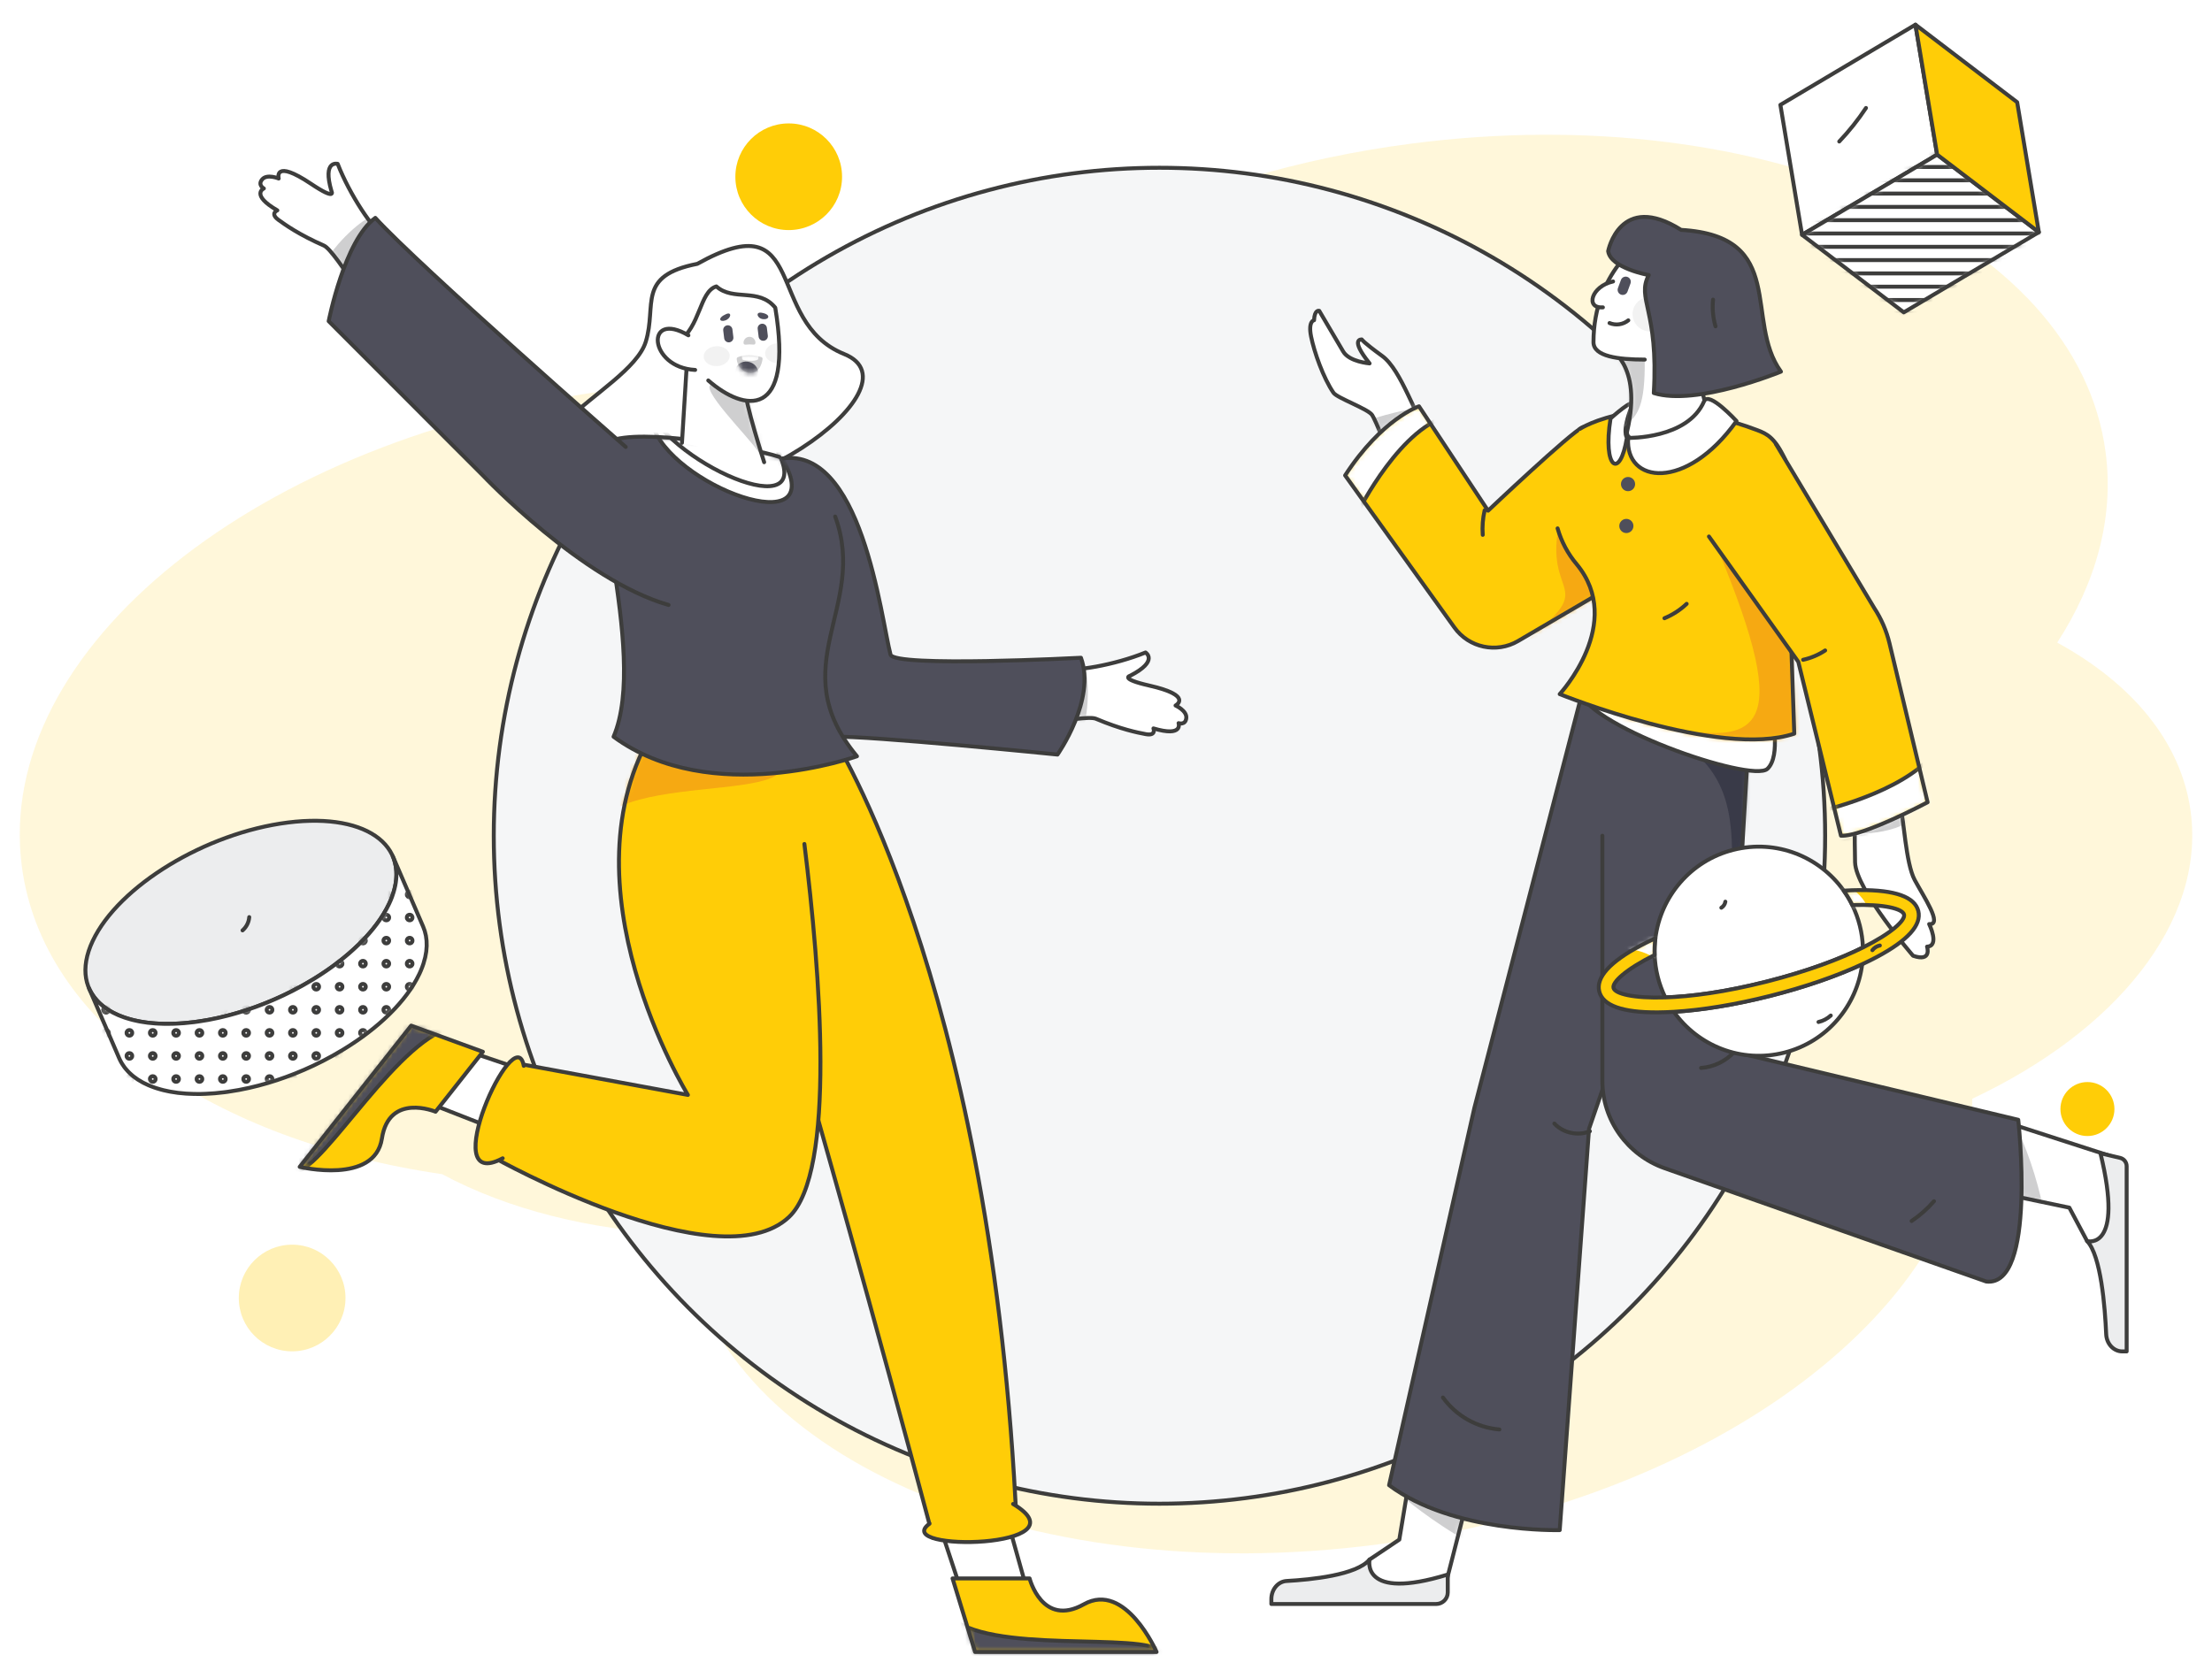 <svg width="448" height="340" viewBox="0 0 448 340" fill="none" xmlns="http://www.w3.org/2000/svg">
<g filter="url(#filter0_d_54_4291)">
<path opacity="0.15" d="M89.561 233.878C102.685 240.941 119.581 245.308 138.312 246.108C138.32 246.171 138.324 246.234 138.332 246.297C144.058 290.241 207.057 318.26 279.045 308.88C347.608 299.947 399.594 260.31 399.439 218.593C428.464 204.946 446.604 182.874 443.695 160.546C441.847 146.362 431.811 134.456 416.65 126.181C424.534 114.012 428.179 100.884 426.46 87.69C420.734 43.746 357.735 15.727 285.747 25.107C240.102 31.055 201.81 50.613 181.352 75.332C163.755 72.614 144.425 72.325 124.396 74.935C52.408 84.315 -1.307 127.542 4.418 171.485C8.593 203.523 43.213 227.091 89.561 233.878Z" fill="#FFCD07"/>
<circle opacity="0.87" cx="168.276" cy="161.589" r="50.953" fill="white"/>
<circle cx="159.739" cy="31.807" r="10.804" fill="#FFCD07"/>
<circle cx="422.771" cy="220.678" r="5.469" fill="#FFCD07"/>
<circle opacity="0.3" cx="59.168" cy="258.959" r="10.804" fill="#FFCD07"/>
<ellipse cx="234.827" cy="165.309" rx="134.823" ry="135.323" fill="#F5F6F7" stroke="#3D3D3C" stroke-width="0.8" stroke-linecap="round" stroke-linejoin="round"/>
<path d="M170.954 67.718C154.705 61.175 163.99 36.737 141.228 49.45C128.852 51.889 133.092 57.73 130.793 65.221C127.504 75.94 94.623 86.499 123.136 95.317C147.584 102.879 187.204 74.26 170.954 67.718Z" fill="white" stroke="#3D3D3C" stroke-width="0.8" stroke-linecap="round" stroke-linejoin="round"/>
<path d="M77.613 43.615C75.685 42.691 70.842 35.506 68.39 29.194C68.39 29.194 65.26 28.35 67.134 34.723C67.134 34.723 68.236 36.751 63.003 33.245C55.322 28.1 56.445 32.165 56.445 32.165C56.445 32.165 54.086 31.185 53.107 32.335C52.129 33.485 53.436 34.181 53.436 34.181C53.436 34.181 50.653 35.417 56.171 38.617C56.171 38.617 54.606 39.243 56.409 40.554C57.802 41.568 60.624 43.569 65.607 45.753C68.027 46.814 77.429 62.882 77.429 62.882L77.613 43.615Z" fill="white"/>
<mask id="mask0_54_4291" style="mask-type:alpha" maskUnits="userSpaceOnUse" x="52" y="29" width="26" height="34">
<path fill-rule="evenodd" clip-rule="evenodd" d="M77.613 43.615C75.685 42.691 70.842 35.506 68.39 29.194C68.39 29.194 65.26 28.35 67.134 34.723C67.134 34.723 68.236 36.751 63.003 33.245C55.322 28.1 56.445 32.165 56.445 32.165C56.445 32.165 54.086 31.185 53.107 32.335C52.129 33.485 53.436 34.181 53.436 34.181C53.436 34.181 50.653 35.417 56.171 38.617C56.171 38.617 54.606 39.243 56.409 40.554C57.802 41.568 60.624 43.569 65.607 45.753C68.027 46.814 77.429 62.882 77.429 62.882L77.613 43.615Z" fill="white"/>
</mask>
<g mask="url(#mask0_54_4291)">
<path d="M65.174 50.408C67.685 44.977 74.277 39.789 74.887 40.227C75.498 40.666 73.322 46.366 73.322 46.366L68.627 53.007" fill="#CFCFD0"/>
</g>
<path fill-rule="evenodd" clip-rule="evenodd" d="M77.613 43.615C75.685 42.691 70.842 35.506 68.39 29.194C68.39 29.194 65.26 28.35 67.134 34.723C67.134 34.723 68.236 36.751 63.003 33.245C55.322 28.1 56.445 32.165 56.445 32.165C56.445 32.165 54.086 31.185 53.107 32.335C52.129 33.485 53.436 34.181 53.436 34.181C53.436 34.181 50.653 35.417 56.171 38.617C56.171 38.617 54.606 39.243 56.409 40.554C57.802 41.568 60.624 43.569 65.607 45.753C68.027 46.814 77.429 62.882 77.429 62.882L77.613 43.615Z" stroke="#3D3D3C" stroke-width="0.8" stroke-linecap="round" stroke-linejoin="round"/>
<path d="M215.238 131.398C217.233 132.166 225.759 130.745 232.008 128.185C232.008 128.185 234.773 129.882 228.877 132.906C228.877 132.906 226.654 133.499 232.79 134.895C241.796 136.944 238.085 138.925 238.085 138.925C238.085 138.925 240.417 139.968 240.26 141.472C240.103 142.976 238.7 142.504 238.7 142.504C238.7 142.504 239.722 145.38 233.611 143.567C233.611 143.567 234.237 145.137 232.048 144.727C230.356 144.411 226.967 143.735 221.958 141.611C219.526 140.579 201.442 144.797 201.442 144.797L215.238 131.398Z" fill="white"/>
<mask id="mask1_54_4291" style="mask-type:alpha" maskUnits="userSpaceOnUse" x="201" y="128" width="40" height="17">
<path fill-rule="evenodd" clip-rule="evenodd" d="M215.238 131.398C217.233 132.166 225.759 130.745 232.008 128.185C232.008 128.185 234.773 129.882 228.877 132.906C228.877 132.906 226.654 133.499 232.79 134.895C241.796 136.944 238.085 138.925 238.085 138.925C238.085 138.925 240.417 139.968 240.26 141.472C240.103 142.976 238.7 142.504 238.7 142.504C238.7 142.504 239.722 145.38 233.611 143.567C233.611 143.567 234.237 145.137 232.048 144.727C230.356 144.411 226.967 143.735 221.958 141.611C219.526 140.579 201.442 144.797 201.442 144.797L215.238 131.398Z" fill="white"/>
</mask>
<g mask="url(#mask1_54_4291)">
<path d="M218.893 145.131C221.089 139.563 220.299 131.193 219.562 131.051C218.825 130.908 216.204 136.416 216.204 136.416L214.638 144.406" fill="#CFCFD0"/>
</g>
<path fill-rule="evenodd" clip-rule="evenodd" d="M215.238 131.398C217.233 132.166 225.759 130.745 232.008 128.185C232.008 128.185 234.773 129.882 228.877 132.906C228.877 132.906 226.654 133.499 232.79 134.895C241.796 136.944 238.085 138.925 238.085 138.925C238.085 138.925 240.417 139.968 240.26 141.472C240.103 142.976 238.7 142.504 238.7 142.504C238.7 142.504 239.722 145.38 233.611 143.567C233.611 143.567 234.237 145.137 232.048 144.727C230.356 144.411 226.967 143.735 221.958 141.611C219.526 140.579 201.442 144.797 201.442 144.797L215.238 131.398Z" stroke="#3D3D3C" stroke-width="0.8" stroke-linecap="round" stroke-linejoin="round"/>
<path d="M218.927 129.255C222.03 137.729 214.179 148.864 214.179 148.864C214.179 148.864 175.895 144.999 168.655 145.251C161.416 145.503 157.619 89.028 157.619 89.028C174.515 85.346 178.464 121.507 180.359 128.614C181.061 131.246 218.927 129.255 218.927 129.255Z" fill="#4F4F5B" stroke="#3D3D3C" stroke-width="0.8" stroke-linecap="round" stroke-linejoin="round"/>
<path d="M200.366 290.878L209.646 323.956L196.647 324.221L186.158 292.516L200.366 290.878Z" fill="white"/>
<mask id="mask2_54_4291" style="mask-type:alpha" maskUnits="userSpaceOnUse" x="186" y="290" width="24" height="35">
<path fill-rule="evenodd" clip-rule="evenodd" d="M200.366 290.878L209.646 323.956L196.647 324.221L186.158 292.516L200.366 290.878Z" fill="white"/>
</mask>
<g mask="url(#mask2_54_4291)">
<path d="M206.796 303.14C211.457 309.289 191.131 307.55 191.131 307.55L203.025 301.468" fill="#CFCFD0"/>
</g>
<path fill-rule="evenodd" clip-rule="evenodd" d="M200.366 290.878L209.646 323.956L196.647 324.221L186.158 292.516L200.366 290.878V290.878Z" stroke="#3D3D3C" stroke-width="0.8" stroke-linecap="round" stroke-linejoin="round"/>
<path d="M234.24 330.67C234.24 330.67 227.959 316.26 219.515 321.009C211.071 325.758 208.526 315.769 208.526 315.769H192.92L197.481 330.67L234.24 330.67Z" fill="#FFCD07"/>
<mask id="mask3_54_4291" style="mask-type:alpha" maskUnits="userSpaceOnUse" x="192" y="315" width="43" height="16">
<path fill-rule="evenodd" clip-rule="evenodd" d="M234.24 330.67C234.24 330.67 227.959 316.26 219.515 321.009C211.071 325.758 208.526 315.769 208.526 315.769H192.92L197.481 330.67L234.24 330.67Z" fill="white"/>
</mask>
<g mask="url(#mask3_54_4291)">
<path d="M192.074 323.22C199.889 331.422 231.668 326.432 235.332 330.681C238.996 334.931 202.089 336.55 202.089 336.55L191.556 324.775" fill="#4F4F5B"/>
<path d="M192.074 323.22C199.889 331.422 231.668 326.432 235.332 330.681C238.996 334.931 202.089 336.55 202.089 336.55L191.556 324.775" stroke="#3D3D3C" stroke-width="0.8" stroke-linecap="round" stroke-linejoin="round"/>
</g>
<path fill-rule="evenodd" clip-rule="evenodd" d="M234.24 330.67C234.24 330.67 227.959 316.26 219.515 321.009C211.071 325.758 208.526 315.769 208.526 315.769H192.92L197.481 330.67L234.24 330.67Z" stroke="#3D3D3C" stroke-width="0.8" stroke-linecap="round" stroke-linejoin="round"/>
<path d="M112.806 229.644L81.086 217.234L88.861 206.961L120.243 217.614L112.806 229.644Z" fill="white"/>
<mask id="mask4_54_4291" style="mask-type:alpha" maskUnits="userSpaceOnUse" x="81" y="206" width="40" height="24">
<path fill-rule="evenodd" clip-rule="evenodd" d="M112.806 229.644L81.086 217.234L88.861 206.961L120.243 217.614L112.806 229.644Z" fill="white"/>
</mask>
<g mask="url(#mask4_54_4291)">
<path d="M99.212 227.371C91.512 227.349 105.362 212.562 105.362 212.562L102.842 225.428" fill="#CFCFD0"/>
</g>
<path fill-rule="evenodd" clip-rule="evenodd" d="M112.806 229.644L81.086 217.234L88.861 206.961L120.243 217.614L112.806 229.644V229.644Z" stroke="#3D3D3C" stroke-width="0.8" stroke-linecap="round" stroke-linejoin="round"/>
<path d="M60.702 232.39C60.702 232.39 75.895 236.054 77.345 226.664C78.794 217.274 88.215 221.221 88.215 221.221L97.798 209.076L83.275 203.782L60.702 232.39Z" fill="#FFCD07"/>
<mask id="mask5_54_4291" style="mask-type:alpha" maskUnits="userSpaceOnUse" x="60" y="203" width="38" height="31">
<path fill-rule="evenodd" clip-rule="evenodd" d="M60.702 232.39C60.702 232.39 75.895 236.054 77.345 226.664C78.794 217.274 88.215 221.221 88.215 221.221L97.798 209.076L83.275 203.782L60.702 232.39Z" fill="white"/>
</mask>
<g mask="url(#mask5_54_4291)">
<path d="M92.456 203.995C81.205 205.209 65.616 232.904 60.023 233.233C54.43 233.562 75.819 203.878 75.819 203.878L91.551 202.669" fill="#4F4F5B"/>
<path d="M92.456 203.995C81.205 205.209 65.616 232.904 60.023 233.233C54.43 233.562 75.819 203.878 75.819 203.878L91.551 202.669" stroke="#3D3D3C" stroke-width="0.8" stroke-linecap="round" stroke-linejoin="round"/>
</g>
<path fill-rule="evenodd" clip-rule="evenodd" d="M60.702 232.39C60.702 232.39 75.895 236.054 77.345 226.664C78.794 217.274 88.215 221.221 88.215 221.221L97.798 209.076L83.275 203.782L60.702 232.39Z" stroke="#3D3D3C" stroke-width="0.8" stroke-linecap="round" stroke-linejoin="round"/>
<path d="M161.661 178.294C173.724 164.79 171.313 209.265 170.618 240.247C169.923 271.229 149.685 243.426 149.685 243.426" fill="#F5F6F7"/>
<path d="M188.993 307.55C201.533 308.466 205.748 301.721 205.748 301.721C205.723 301.219 205.697 300.719 205.67 300.22C199.967 193.852 168.665 145.251 168.665 145.251H149.263L148.027 162.61C148.027 162.61 164.144 214.356 188.993 307.55Z" fill="#FFCD07" stroke="#3D3D3C" stroke-width="0.8" stroke-linecap="round" stroke-linejoin="round"/>
<path d="M159.794 145.281L132.596 143.594C113.034 175.153 139.322 217.815 139.322 217.815L105.828 211.642C97.639 218.389 99.979 230.478 99.979 230.478C99.979 230.478 145.464 256.05 159.794 242.555C169.412 233.498 166.119 192.777 162.914 166.978" fill="#FFCD07"/>
<mask id="mask6_54_4291" style="mask-type:alpha" maskUnits="userSpaceOnUse" x="99" y="143" width="68" height="104">
<path fill-rule="evenodd" clip-rule="evenodd" d="M159.794 145.281L132.596 143.594C113.034 175.153 139.322 217.815 139.322 217.815L105.828 211.642C97.639 218.389 99.979 230.478 99.979 230.478C99.979 230.478 145.464 256.05 159.794 242.555C169.412 233.498 166.119 192.777 162.914 166.978" fill="white"/>
</mask>
<g mask="url(#mask6_54_4291)">
<path d="M120.243 168.865C115.304 149.223 171.807 161.47 155.413 146.677C139.018 131.883 111.048 137.765 111.048 137.765L101.24 143.594" fill="#F6A912"/>
</g>
<path d="M159.794 145.281L132.596 143.594C113.034 175.153 139.322 217.815 139.322 217.815L105.828 211.642C97.639 218.389 99.979 230.478 99.979 230.478C99.979 230.478 145.464 256.05 159.794 242.555C169.412 233.498 166.119 192.777 162.914 166.978" stroke="#3D3D3C" stroke-width="0.8" stroke-linecap="round" stroke-linejoin="round"/>
<path d="M157.839 88.558C151.517 86.53 129.762 82.678 123.381 85.406C116.999 88.135 131.599 128.085 124.269 145.251C144.012 159.782 173.562 149.21 173.562 149.21C158.308 130.872 175.895 119.015 169.149 100.642" fill="#4F4F5B"/>
<mask id="mask7_54_4291" style="mask-type:alpha" maskUnits="userSpaceOnUse" x="121" y="84" width="53" height="69">
<path fill-rule="evenodd" clip-rule="evenodd" d="M157.839 88.558C151.517 86.53 129.762 82.678 123.381 85.406C116.999 88.135 131.599 128.085 124.269 145.251C144.012 159.782 173.562 149.21 173.562 149.21C158.308 130.872 175.895 119.015 169.149 100.642" fill="white"/>
</mask>
<g mask="url(#mask7_54_4291)">
<path d="M132.451 82.925C137.704 95.482 170.171 106.637 157.405 87.205C144.64 67.773 135.248 76.597 135.248 76.597" fill="white"/>
<path d="M132.451 82.925C137.704 95.482 170.171 106.637 157.405 87.205C144.64 67.773 135.248 76.597 135.248 76.597" stroke="#3D3D3C" stroke-width="0.8" stroke-linecap="round" stroke-linejoin="round"/>
<path d="M130.87 78.131C136.123 90.687 168.679 104.17 155.913 84.738C143.148 65.305 133.756 74.129 133.756 74.129" fill="white"/>
<path d="M130.87 78.131C136.123 90.687 168.679 104.17 155.913 84.738C143.148 65.305 133.756 74.129 133.756 74.129" stroke="#3D3D3C" stroke-width="0.8" stroke-linecap="round" stroke-linejoin="round"/>
</g>
<path d="M157.839 88.558C151.517 86.53 129.762 82.678 123.381 85.406C116.999 88.135 131.599 128.085 124.269 145.251C144.012 159.782 173.562 149.21 173.562 149.21C158.308 130.872 175.895 119.015 169.149 100.642" stroke="#3D3D3C" stroke-width="0.8" stroke-linecap="round" stroke-linejoin="round"/>
<path d="M154.765 89.635C154.765 89.635 150.855 77.515 150.858 74.57L139.269 67.124L138.116 85.715" fill="white"/>
<mask id="mask8_54_4291" style="mask-type:alpha" maskUnits="userSpaceOnUse" x="138" y="67" width="17" height="23">
<path fill-rule="evenodd" clip-rule="evenodd" d="M154.765 89.635C154.765 89.635 150.855 77.515 150.858 74.57L139.269 67.124L138.116 85.715" fill="white"/>
</mask>
<g mask="url(#mask8_54_4291)">
<path d="M144.282 73.857C141.068 74.126 151.762 84.69 153.516 87.427C155.27 90.164 157.235 75.128 157.235 75.128L153.535 73.075" fill="#CFCFD0"/>
</g>
<path d="M154.765 89.635C154.765 89.635 150.855 77.515 150.858 74.57L139.269 67.124L138.116 85.715" stroke="#3D3D3C" stroke-width="0.8" stroke-linecap="round" stroke-linejoin="round"/>
<path d="M143.446 73.075C150.755 79.452 160.798 81.136 157.014 58.328C153.653 54.213 148.556 57.102 145.081 54.026C141.655 55.043 141.879 62.277 137.32 65.255C137.817 66.262 138.388 67.231 139.027 68.154" fill="white"/>
<mask id="mask9_54_4291" style="mask-type:alpha" maskUnits="userSpaceOnUse" x="137" y="54" width="21" height="24">
<path fill-rule="evenodd" clip-rule="evenodd" d="M143.446 73.075C150.755 79.452 160.798 81.136 157.014 58.328C153.653 54.213 148.556 57.102 145.081 54.026C141.655 55.043 141.879 62.277 137.32 65.255C137.817 66.262 138.388 67.231 139.027 68.154" fill="white"/>
</mask>
<g mask="url(#mask9_54_4291)">
<ellipse opacity="0.27" cx="157.591" cy="67.539" rx="2.637" ry="2.015" transform="rotate(-2.867 157.591 67.539)" fill="#CFCFD0"/>
<ellipse opacity="0.27" cx="145.155" cy="68.155" rx="2.637" ry="2.015" transform="rotate(-2.867 145.155 68.155)" fill="#CFCFD0"/>
<path d="M154.692 65.03C154.445 65.06 154.196 64.991 154 64.838C153.805 64.685 153.678 64.46 153.647 64.213L153.454 62.629C153.391 62.115 153.757 61.648 154.271 61.585C154.785 61.522 155.252 61.888 155.315 62.402L155.508 63.986C155.539 64.233 155.469 64.481 155.316 64.677C155.163 64.873 154.938 65 154.692 65.03Z" fill="#4F4F5B"/>
<path d="M147.714 65.35C147.2 65.412 146.732 65.047 146.669 64.533L146.476 62.949C146.413 62.435 146.779 61.968 147.293 61.905C147.807 61.842 148.274 62.208 148.337 62.721L148.53 64.305C148.593 64.819 148.227 65.287 147.714 65.35V65.35Z" fill="#4F4F5B"/>
<path d="M154.237 59.355C156.203 59.679 155.806 60.782 154.564 60.66C153.322 60.538 152.952 59.144 154.237 59.355Z" fill="#4F4F5B"/>
<path d="M147.074 59.623C145.243 60.411 145.738 61.324 146.915 60.907C148.092 60.489 148.271 59.109 147.074 59.623Z" fill="#4F4F5B"/>
<path d="M150.584 65.396C150.59 66.032 151.13 65.775 151.8 65.77C152.469 65.765 153.013 66.013 153.008 65.377C152.97 64.731 152.433 64.229 151.787 64.234C151.141 64.24 150.612 64.75 150.584 65.396Z" fill="#CFCFD0"/>
<path d="M154.446 68.734C153.728 73.341 149.367 71.553 149.206 68.707C149.2 68.56 149.287 68.425 149.423 68.368C149.996 68.124 151.667 67.597 154.193 68.337C154.364 68.388 154.472 68.557 154.446 68.734Z" fill="#CFCFD0"/>
<mask id="mask10_54_4291" style="mask-type:alpha" maskUnits="userSpaceOnUse" x="149" y="67" width="6" height="5">
<path fill-rule="evenodd" clip-rule="evenodd" d="M154.446 68.734C153.728 73.341 149.367 71.553 149.206 68.707C149.2 68.56 149.287 68.425 149.423 68.368C149.996 68.124 151.667 67.597 154.193 68.337C154.364 68.388 154.472 68.557 154.446 68.734Z" fill="white"/>
</mask>
<g mask="url(#mask10_54_4291)">
<ellipse cx="151.254" cy="71.357" rx="2.086" ry="2.33" transform="rotate(-71.962 151.254 71.357)" fill="#4F4F5B"/>
<path d="M153.624 68.019C153.626 68.322 153.599 68.734 153.521 68.81C153.038 69.275 150.682 69.087 150.358 68.826C150.268 68.753 150.249 67.775 150.249 67.775L153.265 67.856" fill="white"/>
</g>
</g>
<path d="M143.446 73.075C150.755 79.452 160.798 81.136 157.014 58.328C153.653 54.213 148.556 57.102 145.081 54.026C141.655 55.043 141.879 62.277 137.32 65.255C137.817 66.262 138.388 67.231 139.027 68.154" stroke="#3D3D3C" stroke-width="0.8" stroke-linecap="round" stroke-linejoin="round"/>
<path d="M139.42 63.93C130.599 58.705 131.304 70.465 140.789 70.945L139.42 63.93Z" fill="white"/>
<path d="M139.42 63.93C130.599 58.705 131.304 70.465 140.789 70.945" stroke="#3D3D3C" stroke-width="0.8" stroke-linecap="round" stroke-linejoin="round"/>
<path d="M126.727 86.545C126.727 86.545 84.681 49.676 76.014 40.137C69.755 44.667 66.568 61.07 66.568 61.07L97.927 92.45C97.927 92.45 117.945 113.599 135.41 118.556" fill="#4F4F5B"/>
<path d="M126.727 86.545C126.727 86.545 84.681 49.676 76.014 40.137C69.755 44.667 66.568 61.07 66.568 61.07L97.927 92.45C97.927 92.45 117.945 113.599 135.41 118.556" stroke="#3D3D3C" stroke-width="0.8" stroke-linecap="round" stroke-linejoin="round"/>
<path d="M205.182 300.685C220.334 309.729 180.176 310.503 188.257 304.684L205.182 300.685Z" fill="#FFCD07"/>
<path d="M205.182 300.685C220.334 309.729 180.176 310.503 188.257 304.684" stroke="#3D3D3C" stroke-width="0.8" stroke-linecap="round" stroke-linejoin="round"/>
<path d="M101.81 230.657C88.005 238.049 104.339 202.095 106.08 211.924L101.81 230.657Z" fill="#FFCD07"/>
<path d="M101.81 230.657C88.005 238.049 104.339 202.095 106.08 211.924" stroke="#3D3D3C" stroke-width="0.8" stroke-linecap="round" stroke-linejoin="round"/>
<path d="M289.236 83.428C286.693 80.789 283.916 71.009 279.937 68.116C275.958 65.224 275.812 64.774 275.812 64.774C275.812 64.774 273.257 64.495 277.384 69.621C277.384 69.621 273.271 69.316 272.036 67.205C270.802 65.094 267.184 58.966 267.184 58.966C267.184 58.966 266.23 58.667 266.137 60.874C266.137 60.874 264.901 61.028 265.535 64.182C266.168 67.336 268.024 72.588 270.072 75.57C270.81 76.643 277.116 78.846 277.908 80.089C278.7 81.332 280.874 86.92 280.874 86.92L289.236 83.428Z" fill="white"/>
<mask id="mask11_54_4291" style="mask-type:alpha" maskUnits="userSpaceOnUse" x="265" y="58" width="25" height="29">
<path fill-rule="evenodd" clip-rule="evenodd" d="M289.236 83.428C286.693 80.789 283.916 71.009 279.937 68.116C275.958 65.224 275.812 64.774 275.812 64.774C275.812 64.774 273.257 64.495 277.384 69.621C277.384 69.621 273.271 69.316 272.036 67.205C270.802 65.094 267.184 58.966 267.184 58.966C267.184 58.966 266.23 58.667 266.137 60.874C266.137 60.874 264.901 61.028 265.535 64.182C266.168 67.336 268.024 72.588 270.072 75.57C270.81 76.643 277.116 78.846 277.908 80.089C278.7 81.332 280.874 86.92 280.874 86.92L289.236 83.428Z" fill="white"/>
</mask>
<g mask="url(#mask11_54_4291)">
<path d="M274.182 83.066C274.827 80.926 286.472 78.704 286.472 78.704L286.272 82.104L282.372 84.498" fill="#CFCFD0"/>
</g>
<path fill-rule="evenodd" clip-rule="evenodd" d="M289.236 83.428C286.693 80.789 283.916 71.009 279.937 68.116C275.958 65.224 275.812 64.774 275.812 64.774C275.812 64.774 273.257 64.495 277.384 69.621C277.384 69.621 273.271 69.316 272.036 67.205C270.802 65.094 267.184 58.966 267.184 58.966C267.184 58.966 266.23 58.667 266.137 60.874C266.137 60.874 264.901 61.028 265.535 64.182C266.168 67.336 268.024 72.588 270.072 75.57C270.81 76.643 277.116 78.846 277.908 80.089C278.7 81.332 280.874 86.92 280.874 86.92L289.236 83.428Z" stroke="#3D3D3C" stroke-width="0.8" stroke-linecap="round" stroke-linejoin="round"/>
<path d="M274.587 318.118L277.377 311.949L283.406 307.904L286.826 287.274L300.954 285.049L292.495 318.118H274.587Z" fill="white"/>
<mask id="mask12_54_4291" style="mask-type:alpha" maskUnits="userSpaceOnUse" x="274" y="285" width="27" height="34">
<path fill-rule="evenodd" clip-rule="evenodd" d="M274.587 318.118L277.377 311.949L283.406 307.904L286.826 287.274L300.954 285.049L292.495 318.118H274.587Z" fill="white"/>
</mask>
<g mask="url(#mask12_54_4291)">
<path d="M315.892 314.565C299.124 313.439 281.337 296.881 281.337 296.881L300.954 299.244L302.491 301.584" fill="#CFCFD0"/>
</g>
<path fill-rule="evenodd" clip-rule="evenodd" d="M274.587 318.118L277.377 311.949L283.406 307.904L286.826 287.274L300.954 285.049L292.495 318.118H274.587V318.118Z" stroke="#3D3D3C" stroke-width="0.8" stroke-linecap="round" stroke-linejoin="round"/>
<path d="M428.195 250.566L422.706 247.431L419.107 240.656L400.749 236.813L398.77 220.936L428.195 230.442V250.566Z" fill="white"/>
<mask id="mask13_54_4291" style="mask-type:alpha" maskUnits="userSpaceOnUse" x="398" y="220" width="31" height="31">
<path fill-rule="evenodd" clip-rule="evenodd" d="M428.195 250.566L422.706 247.431L419.107 240.656L400.749 236.813L398.77 220.936L428.195 230.442V250.566Z" fill="white"/>
</mask>
<g mask="url(#mask13_54_4291)">
<path d="M406.984 221.513C414.167 235.032 415.065 249.001 415.065 249.001L401.372 244.72L404.964 233.342" fill="#CFCFD0"/>
</g>
<path fill-rule="evenodd" clip-rule="evenodd" d="M428.195 250.566L422.706 247.431L419.107 240.656L400.749 236.813L398.77 220.936L428.195 230.442V250.566V250.566Z" stroke="#3D3D3C" stroke-width="0.8" stroke-linecap="round" stroke-linejoin="round"/>
<path d="M315.891 305.982C315.891 305.982 294.294 306.589 281.336 296.881L298.613 220.43L321.29 133.057L350.446 141.552L321.83 224.677L315.891 305.982Z" fill="#4F4F5B"/>
<path fill-rule="evenodd" clip-rule="evenodd" d="M315.891 305.982C315.891 305.982 294.294 306.589 281.336 296.881L298.613 220.43L321.29 133.057L350.446 141.552L321.83 224.677L315.891 305.982Z" stroke="#3D3D3C" stroke-width="0.8" stroke-linecap="round" stroke-linejoin="round"/>
<path d="M324.53 137.228H354.655L350.446 208.902L408.758 222.857C408.758 222.857 412.537 256.835 402.279 255.622L337.149 232.668C329.583 230.001 324.53 222.907 324.53 214.951V165.309" fill="#4F4F5B"/>
<mask id="mask14_54_4291" style="mask-type:alpha" maskUnits="userSpaceOnUse" x="324" y="137" width="86" height="119">
<path fill-rule="evenodd" clip-rule="evenodd" d="M324.53 137.228H354.655L350.446 208.902L408.758 222.857C408.758 222.857 412.537 256.835 402.279 255.622L337.149 232.668C329.583 230.001 324.53 222.907 324.53 214.951V165.309" fill="white"/>
</mask>
<g mask="url(#mask14_54_4291)">
<path opacity="0.51" d="M350.82 202.538C347.228 171.671 360.912 151.024 329.382 141.658C297.851 132.291 349.561 135.104 349.561 135.104L355.846 143.354L368.259 192.674" fill="#242635"/>
</g>
<path d="M324.53 137.228H354.655L350.446 208.902L408.758 222.857C408.758 222.857 412.537 256.835 402.279 255.622L337.149 232.668C329.583 230.001 324.53 222.907 324.53 214.951V165.309" stroke="#3D3D3C" stroke-width="0.8" stroke-linecap="round" stroke-linejoin="round"/>
<path d="M358.82 140.764C358.82 140.764 360.766 149.101 357.97 151.748C354.8 154.75 319.911 142.658 319.762 135.327C319.612 127.997 358.82 140.764 358.82 140.764Z" fill="white" stroke="#3D3D3C" stroke-width="0.8" stroke-linecap="round" stroke-linejoin="round"/>
<path d="M287.392 78.314C287.392 78.314 279.891 80.812 272.428 92.311L294.559 123.119C297.504 127.229 303.094 128.417 307.456 125.862L329.39 113.006C329.39 113.006 322.874 81.61 320.555 82.552C318.235 83.495 301.38 99.458 301.38 99.458L287.392 78.314Z" fill="#FFCD07"/>
<mask id="mask15_54_4291" style="mask-type:alpha" maskUnits="userSpaceOnUse" x="272" y="78" width="58" height="50">
<path fill-rule="evenodd" clip-rule="evenodd" d="M287.392 78.314C287.392 78.314 279.891 80.812 272.428 92.311L294.559 123.119C297.504 127.229 303.094 128.417 307.456 125.862L329.39 113.006C329.39 113.006 322.874 81.61 320.555 82.552C318.235 83.495 301.38 99.458 301.38 99.458L287.392 78.314Z" fill="white"/>
</mask>
<g mask="url(#mask15_54_4291)">
<path d="M318.591 93.255C309.035 116.898 323.933 113.099 312.406 122.96C300.878 132.822 310.655 136.613 312.211 137.283C313.766 137.952 340.211 117.209 339.322 116.985C338.433 116.762 323.824 97.923 323.824 97.923" fill="#F6A912"/>
<path d="M294.085 80.1C283.909 81.902 275.08 99.626 275.08 99.626L268.046 89.863L288.249 70.186" fill="white"/>
<path d="M294.085 80.1C283.909 81.902 275.08 99.626 275.08 99.626L268.046 89.863L288.249 70.186" stroke="#3D3D3C" stroke-width="0.8" stroke-linecap="round" stroke-linejoin="round"/>
</g>
<path fill-rule="evenodd" clip-rule="evenodd" d="M287.392 78.314C287.392 78.314 279.891 80.812 272.428 92.311L294.559 123.119C297.504 127.229 303.094 128.417 307.456 125.862L329.39 113.006C329.39 113.006 322.874 81.61 320.555 82.552C318.235 83.495 301.38 99.458 301.38 99.458L287.392 78.314Z" stroke="#3D3D3C" stroke-width="0.8" stroke-linecap="round" stroke-linejoin="round"/>
<path d="M319.957 82.898C319.957 82.898 332.821 74.44 355.887 83.137C357.903 83.898 359.445 84.657 361.5 88.993L363.395 144.626C348.24 149.717 315.891 136.619 315.891 136.619C315.891 136.619 329.217 122.209 319.315 110.291C317.531 108.175 316.218 105.704 315.461 103.042" fill="#FFCD07"/>
<mask id="mask16_54_4291" style="mask-type:alpha" maskUnits="userSpaceOnUse" x="315" y="79" width="49" height="67">
<path fill-rule="evenodd" clip-rule="evenodd" d="M319.957 82.898C319.957 82.898 332.821 74.44 355.887 83.137C357.903 83.898 359.445 84.657 361.5 88.993L363.395 144.626C348.24 149.717 315.891 136.619 315.891 136.619C315.891 136.619 329.217 122.209 319.315 110.291C317.531 108.175 316.218 105.704 315.461 103.042" fill="white"/>
</mask>
<g mask="url(#mask16_54_4291)">
<path d="M356.638 103.058L347.854 107.127C363.394 144.626 357.19 148.168 332.82 142.222C308.451 136.277 353.169 162.529 353.169 162.529L383.172 149.34L369.808 115.548L356.638 103.058Z" fill="#F6A912"/>
</g>
<path d="M319.957 82.898C319.957 82.898 332.821 74.44 355.887 83.137C357.903 83.898 359.445 84.657 361.5 88.993L363.395 144.626C348.24 149.717 315.891 136.619 315.891 136.619C315.891 136.619 329.217 122.209 319.315 110.291C317.531 108.175 316.218 105.704 315.461 103.042" stroke="#3D3D3C" stroke-width="0.8" stroke-linecap="round" stroke-linejoin="round"/>
<path d="M381.78 139.253C381.78 139.253 384.301 158.284 384.94 159.976C385.579 161.667 385.962 170.873 387.787 174.269C389.611 177.664 393.54 183.429 390.715 183.207C390.715 183.207 392.917 187.671 390.287 187.778C390.287 187.778 391.354 190.966 387.459 189.624C387.459 189.624 375.848 176.239 375.709 170.686C375.57 165.132 375.697 160.496 375.697 160.496L366.628 135.104L381.78 139.253Z" fill="white"/>
<mask id="mask17_54_4291" style="mask-type:alpha" maskUnits="userSpaceOnUse" x="366" y="135" width="26" height="55">
<path fill-rule="evenodd" clip-rule="evenodd" d="M381.78 139.253C381.78 139.253 384.301 158.284 384.94 159.976C385.579 161.667 385.962 170.873 387.787 174.269C389.611 177.664 393.54 183.429 390.715 183.207C390.715 183.207 392.917 187.671 390.287 187.778C390.287 187.778 391.354 190.966 387.459 189.624C387.459 189.624 375.848 176.239 375.709 170.686C375.57 165.132 375.697 160.496 375.697 160.496L366.628 135.104L381.78 139.253Z" fill="white"/>
</mask>
<g mask="url(#mask17_54_4291)">
<path d="M389.288 160.905C382.105 166.238 374.248 164.586 374.248 164.586L385.996 156.625L393.777 159.929" fill="#CFCFD0"/>
</g>
<path fill-rule="evenodd" clip-rule="evenodd" d="M381.78 139.253C381.78 139.253 384.301 158.284 384.94 159.976C385.579 161.667 385.962 170.873 387.787 174.269C389.611 177.664 393.54 183.429 390.715 183.207C390.715 183.207 392.917 187.671 390.287 187.778C390.287 187.778 391.354 190.966 387.459 189.624C387.459 189.624 375.848 176.239 375.709 170.686C375.57 165.132 375.697 160.496 375.697 160.496L366.628 135.104L381.78 139.253Z" stroke="#3D3D3C" stroke-width="0.8" stroke-linecap="round" stroke-linejoin="round"/>
<path d="M293.215 314.983V318.621C293.209 319.913 292.157 320.955 290.865 320.949H257.49V319.963C257.49 318 258.845 316.384 260.59 316.289C265.499 316.021 274.769 315.1 277.377 311.949C277.377 311.949 275.487 320.443 293.215 314.983Z" fill="#ECEDEE" stroke="#3D3D3C" stroke-width="0.8" stroke-linecap="round" stroke-linejoin="round"/>
<path d="M425.406 229.633L429.377 230.571C430.158 230.753 430.712 231.448 430.715 232.25V269.78H429.838C428.09 269.78 426.653 268.257 426.568 266.296C426.329 260.78 425.51 250.362 422.706 247.431C422.706 247.431 430.265 249.555 425.406 229.633Z" fill="#ECEDEE" stroke="#3D3D3C" stroke-width="0.8" stroke-linecap="round" stroke-linejoin="round"/>
<path d="M359.669 85.939L379.592 119.179C381.028 121.371 382.075 123.794 382.686 126.343L390.401 158.528C390.401 158.528 377.173 165.573 372.853 165.302L364.215 130.077L346.117 104.689" fill="#FFCD07"/>
<mask id="mask18_54_4291" style="mask-type:alpha" maskUnits="userSpaceOnUse" x="346" y="85" width="45" height="81">
<path fill-rule="evenodd" clip-rule="evenodd" d="M359.669 85.939L379.592 119.179C381.028 121.371 382.075 123.794 382.686 126.343L390.401 158.528C390.401 158.528 377.173 165.573 372.853 165.302L364.215 130.077L346.117 104.689" fill="white"/>
</mask>
<g mask="url(#mask18_54_4291)">
<path d="M390.401 150.095C382.791 157.531 366.985 160.726 366.985 160.726L369.989 167.444L394.8 160.726L390.872 151.222" fill="white"/>
<path d="M390.401 150.095C382.791 157.531 366.985 160.726 366.985 160.726L369.989 167.444L394.8 160.726L390.872 151.222" stroke="#3D3D3C" stroke-width="0.8" stroke-linecap="round" stroke-linejoin="round"/>
</g>
<path d="M359.669 85.939L379.592 119.179C381.028 121.371 382.075 123.794 382.686 126.343L390.401 158.528C390.401 158.528 377.173 165.573 372.853 165.302L364.215 130.077L346.117 104.689" stroke="#3D3D3C" stroke-width="0.8" stroke-linecap="round" stroke-linejoin="round"/>
<path d="M329.503 84.657C328.13 93.255 324.551 90.977 326.185 80.776C326.185 80.776 331.343 76.133 330.478 78.314C328.411 83.53 329.503 84.657 329.503 84.657Z" fill="white" stroke="#3D3D3C" stroke-width="0.8" stroke-linecap="round" stroke-linejoin="round"/>
<path d="M327.037 63.433L325.702 66.442C325.702 66.442 332.767 69.68 329.548 83.337C329.458 83.69 329.53 84.065 329.745 84.359C329.961 84.653 330.296 84.836 330.66 84.857C334.683 85.055 345.55 85.075 345.55 79.533C345.55 75.969 340.858 63.433 340.858 63.433L327.037 63.433Z" fill="white"/>
<mask id="mask19_54_4291" style="mask-type:alpha" maskUnits="userSpaceOnUse" x="325" y="63" width="21" height="22">
<path fill-rule="evenodd" clip-rule="evenodd" d="M327.037 63.433L325.702 66.442C325.702 66.442 332.767 69.68 329.548 83.337C329.458 83.69 329.53 84.065 329.745 84.359C329.961 84.653 330.296 84.836 330.66 84.857C334.683 85.055 345.55 85.075 345.55 79.533C345.55 75.969 340.858 63.433 340.858 63.433L327.037 63.433Z" fill="white"/>
</mask>
<g mask="url(#mask19_54_4291)">
<path d="M333.113 68.848C333.198 78.314 331.723 80.033 329.184 82.325C326.645 84.618 323.3 68.82 323.3 68.82L326.845 64.687L338.283 66.868L337.587 66.736" fill="#CFCFD0"/>
</g>
<path fill-rule="evenodd" clip-rule="evenodd" d="M327.037 63.433L325.702 66.442C325.702 66.442 332.767 69.68 329.548 83.337C329.458 83.69 329.53 84.065 329.745 84.359C329.961 84.653 330.296 84.836 330.66 84.857C334.683 85.055 345.55 85.075 345.55 79.533C345.55 75.969 340.858 63.433 340.858 63.433L327.037 63.433Z" stroke="#3D3D3C" stroke-width="0.8" stroke-linecap="round" stroke-linejoin="round"/>
<path d="M342.325 68.468L342.911 52.15L341.216 46.876L332.821 44.749C332.821 44.749 322.758 50.951 322.73 65.314C322.725 68.213 327.707 68.845 333.113 68.848" fill="white"/>
<path d="M342.325 68.468L342.911 52.15L341.216 46.876L332.821 44.749C332.821 44.749 322.758 50.951 322.73 65.314C322.725 68.213 327.707 68.845 333.113 68.848" stroke="#3D3D3C" stroke-width="0.8" stroke-linecap="round" stroke-linejoin="round"/>
<path d="M328.296 55.688C328.553 55.783 328.837 55.772 329.086 55.657C329.335 55.542 329.527 55.332 329.622 55.075L330.225 53.434C330.423 52.898 330.15 52.303 329.615 52.104C329.358 52.009 329.074 52.02 328.825 52.135C328.576 52.25 328.383 52.459 328.289 52.716L327.685 54.357C327.488 54.893 327.761 55.488 328.296 55.688Z" fill="#4F4F5B"/>
<path d="M329.949 48.534C332.921 49.487 333.125 50.945 331.228 50.471C329.331 49.996 328.008 47.911 329.949 48.534Z" fill="#4F4F5B"/>
<path d="M326.698 53.022C322.292 53.993 321.012 58.517 324.636 58.269L326.698 53.022Z" fill="white"/>
<path d="M326.698 53.022C322.292 53.993 321.012 58.517 324.636 58.269" stroke="#3D3D3C" stroke-width="0.8" stroke-linecap="round" stroke-linejoin="round"/>
<ellipse opacity="0.27" cx="334.115" cy="59.645" rx="3.466" ry="3.479" fill="#CFCFD0"/>
<path d="M329.782 60.899C328.712 61.763 327.255 61.973 325.984 61.447L329.782 60.899Z" fill="white"/>
<path d="M329.782 60.899C328.712 61.763 327.255 61.973 325.984 61.447" stroke="#3D3D3C" stroke-width="0.8" stroke-linecap="round" stroke-linejoin="round"/>
<path d="M342.178 58.382C342.443 58.078 342.865 57.965 343.247 58.094C343.628 58.223 343.894 58.571 343.92 58.973C343.945 59.375 343.725 59.753 343.363 59.929" fill="#F5F6F7"/>
<path d="M342.178 58.382C342.443 58.078 342.865 57.965 343.247 58.094C343.628 58.223 343.894 58.571 343.92 58.973C343.945 59.375 343.725 59.753 343.363 59.929" stroke="#3D3D3C" stroke-width="0.8" stroke-linecap="round" stroke-linejoin="round"/>
<path d="M360.699 71.288C360.699 71.288 343.589 78.345 334.946 75.623C335.963 58.783 331.387 56.572 333.929 51.724C333.929 51.724 326.211 50.363 325.702 46.876C325.702 46.876 328.064 34.748 340.485 42.574C362.177 43.85 353.158 60.912 360.699 71.288Z" fill="#4F4F5B" stroke="#3D3D3C" stroke-width="0.8" stroke-linecap="round" stroke-linejoin="round"/>
<path d="M329.756 84.718C329.057 93.999 341.487 95.571 351.7 81.302C351.7 81.302 346.062 75.129 345.134 77.285C341.823 84.981 329.756 84.718 329.756 84.718Z" fill="white" stroke="#3D3D3C" stroke-width="0.8" stroke-linecap="round" stroke-linejoin="round"/>
<ellipse cx="329.729" cy="94.069" rx="1.433" ry="1.438" fill="#4F4F5B"/>
<ellipse cx="329.39" cy="102.556" rx="1.433" ry="1.438" fill="#4F4F5B"/>
<path d="M346.947 56.701C346.766 58.52 346.935 60.355 347.445 62.11L346.947 56.701Z" fill="#F5F6F7"/>
<path d="M346.947 56.701C346.766 58.52 346.935 60.355 347.445 62.11" stroke="#3D3D3C" stroke-width="0.8" stroke-linecap="round" stroke-linejoin="round"/>
<path d="M300.686 99.388C300.309 101.015 300.18 102.691 300.304 104.357L300.686 99.388Z" fill="#F5F6F7"/>
<path d="M300.686 99.388C300.309 101.015 300.18 102.691 300.304 104.357" stroke="#3D3D3C" stroke-width="0.8" stroke-linecap="round" stroke-linejoin="round"/>
<path d="M365.185 129.666C366.776 129.313 368.289 128.673 369.65 127.776L365.185 129.666Z" fill="#F5F6F7"/>
<path d="M365.185 129.666C366.776 129.313 368.289 128.673 369.65 127.776" stroke="#3D3D3C" stroke-width="0.8" stroke-linecap="round" stroke-linejoin="round"/>
<path d="M341.602 118.33C340.293 119.568 338.769 120.556 337.105 121.245L341.602 118.33Z" fill="#F5F6F7"/>
<path d="M341.602 118.33C340.293 119.568 338.769 120.556 337.105 121.245" stroke="#3D3D3C" stroke-width="0.8" stroke-linecap="round" stroke-linejoin="round"/>
<path d="M351.232 209.108C349.488 211.002 347.089 212.162 344.522 212.352" stroke="#3D3D3C" stroke-width="0.8" stroke-linecap="round" stroke-linejoin="round"/>
<path d="M321.999 225.179C319.59 226.185 316.589 225.534 314.808 223.619" stroke="#3D3D3C" stroke-width="0.8" stroke-linecap="round" stroke-linejoin="round"/>
<path d="M292.238 279.116C294.924 282.837 299.1 285.203 303.673 285.593" stroke="#3D3D3C" stroke-width="0.8" stroke-linecap="round" stroke-linejoin="round"/>
<path d="M391.694 239.35C390.366 240.881 388.841 242.23 387.16 243.362L391.694 239.35Z" fill="#F5F6F7"/>
<path d="M391.694 239.35C390.366 240.881 388.841 242.23 387.16 243.362" stroke="#3D3D3C" stroke-width="0.8" stroke-linecap="round" stroke-linejoin="round"/>
<path d="M58.313 162.631C74.891 160.547 84.068 167.911 78.814 179.077C73.56 190.243 55.862 200.985 39.284 203.069C22.701 205.154 13.524 197.789 18.777 186.623C24.032 175.458 41.729 164.715 58.313 162.631Z" fill="#ECEDEE" stroke="#3D3D3C" stroke-width="0.8" stroke-linecap="round" stroke-linejoin="round"/>
<path d="M86.33 188.754C86.345 188.636 86.346 188.523 86.357 188.406C86.374 188.235 86.389 188.065 86.397 187.898C86.402 187.814 86.415 187.728 86.418 187.645C86.421 187.509 86.41 187.378 86.408 187.244C86.407 187.087 86.406 186.93 86.398 186.775C86.394 186.714 86.398 186.649 86.393 186.588C86.382 186.431 86.353 186.281 86.333 186.128C86.315 185.984 86.302 185.84 86.278 185.699C86.27 185.659 86.269 185.616 86.261 185.575C86.228 185.398 86.177 185.229 86.134 185.056C86.101 184.926 86.076 184.793 86.038 184.666C86.031 184.642 86.027 184.616 86.02 184.593C85.927 184.292 85.819 183.997 85.694 183.708L79.567 169.499C79.7 169.811 79.815 170.13 79.911 170.456C79.949 170.583 79.974 170.715 80.006 170.845C80.059 171.058 80.113 171.271 80.15 171.49C80.174 171.63 80.188 171.774 80.206 171.917C80.233 172.131 80.258 172.346 80.27 172.566C80.279 172.72 80.279 172.877 80.281 173.035C80.283 173.25 80.282 173.467 80.27 173.688C80.262 173.856 80.247 174.025 80.23 174.196C80.209 174.413 80.181 174.633 80.147 174.854C80.119 175.04 80.086 175.227 80.048 175.415C80.005 175.629 79.954 175.846 79.899 176.064C79.844 176.281 79.784 176.5 79.718 176.72C79.621 177.039 79.523 177.359 79.4 177.686C79.395 177.702 79.39 177.717 79.385 177.732C79.218 178.174 79.028 178.622 78.814 179.077C78.645 179.438 78.461 179.798 78.266 180.157C78.173 180.328 78.07 180.498 77.972 180.668C77.87 180.845 77.772 181.022 77.664 181.199C77.56 181.369 77.445 181.539 77.335 181.709C77.222 181.885 77.113 182.061 76.993 182.237C76.768 182.567 76.534 182.896 76.29 183.224C76.27 183.252 76.247 183.279 76.226 183.307C76 183.608 75.766 183.908 75.525 184.206C75.435 184.317 75.34 184.426 75.248 184.536C75.07 184.751 74.89 184.966 74.704 185.179C74.591 185.307 74.473 185.435 74.358 185.563C74.181 185.759 74.004 185.955 73.82 186.15C73.72 186.257 73.616 186.363 73.514 186.469C73.319 186.671 73.122 186.872 72.921 187.072C72.809 187.183 72.696 187.294 72.582 187.405C72.375 187.606 72.164 187.807 71.949 188.006C71.841 188.107 71.734 188.208 71.624 188.308C71.357 188.553 71.085 188.795 70.807 189.036C70.748 189.087 70.691 189.139 70.632 189.191C70.278 189.495 69.917 189.797 69.549 190.096C69.477 190.154 69.402 190.211 69.33 190.269C69.032 190.509 68.731 190.747 68.424 190.983C68.287 191.088 68.145 191.19 68.007 191.295C67.759 191.481 67.511 191.667 67.258 191.85C67.098 191.966 66.935 192.08 66.773 192.194C66.539 192.36 66.305 192.526 66.066 192.689C65.832 192.85 65.594 193.007 65.356 193.165C65.156 193.297 64.959 193.43 64.757 193.561C64.513 193.719 64.263 193.874 64.015 194.03C63.823 194.15 63.633 194.271 63.439 194.389C62.8 194.779 62.15 195.159 61.489 195.53C61.338 195.614 61.186 195.699 61.034 195.783C60.511 196.071 59.983 196.353 59.449 196.629C59.368 196.671 59.288 196.715 59.207 196.756C58.638 197.047 58.063 197.329 57.482 197.604C57.315 197.683 57.146 197.759 56.979 197.837C56.576 198.024 56.17 198.207 55.763 198.387C55.565 198.474 55.367 198.56 55.168 198.645C54.784 198.809 54.398 198.969 54.01 199.126C53.824 199.201 53.639 199.278 53.452 199.352C52.987 199.536 52.519 199.714 52.049 199.886C51.953 199.921 51.858 199.959 51.762 199.994C51.201 200.198 50.637 200.393 50.071 200.58C49.912 200.633 49.753 200.682 49.594 200.733C49.181 200.866 48.767 200.997 48.353 201.121C48.148 201.182 47.944 201.24 47.739 201.3C47.356 201.41 46.973 201.517 46.589 201.62C46.377 201.676 46.166 201.732 45.954 201.786C45.535 201.893 45.116 201.995 44.696 202.091C44.519 202.132 44.342 202.176 44.165 202.215C43.543 202.353 42.922 202.48 42.301 202.597C42.198 202.616 42.095 202.631 41.993 202.65C41.414 202.754 40.837 202.848 40.26 202.931C39.935 202.978 39.609 203.028 39.284 203.069C38.617 203.153 37.964 203.219 37.322 203.273C37.19 203.284 37.063 203.29 36.933 203.3C36.457 203.335 35.988 203.363 35.526 203.382C35.337 203.39 35.15 203.396 34.964 203.401C34.572 203.412 34.187 203.415 33.806 203.414C33.59 203.413 33.373 203.414 33.161 203.409C32.767 203.401 32.382 203.384 32 203.363C31.831 203.354 31.658 203.349 31.492 203.337C30.951 203.299 30.421 203.25 29.907 203.187C29.851 203.18 29.798 203.17 29.742 203.163C29.285 203.104 28.84 203.035 28.405 202.956C28.241 202.926 28.085 202.891 27.925 202.859C27.605 202.794 27.288 202.726 26.981 202.651C26.807 202.608 26.637 202.561 26.468 202.515C26.184 202.438 25.906 202.356 25.634 202.27C25.469 202.217 25.305 202.164 25.144 202.108C24.872 202.014 24.609 201.912 24.35 201.808C24.209 201.751 24.065 201.696 23.927 201.637C23.627 201.506 23.34 201.367 23.059 201.224C22.977 201.181 22.889 201.143 22.808 201.1C22.453 200.91 22.113 200.709 21.79 200.498C21.706 200.443 21.63 200.383 21.547 200.326C21.314 200.165 21.085 200.001 20.87 199.829C20.764 199.745 20.666 199.657 20.564 199.57C20.385 199.415 20.21 199.258 20.044 199.096C19.945 198.999 19.85 198.899 19.756 198.799C19.601 198.635 19.455 198.465 19.314 198.293C19.231 198.19 19.146 198.089 19.068 197.983C18.926 197.793 18.796 197.598 18.671 197.399C18.612 197.305 18.547 197.213 18.491 197.117C18.318 196.821 18.162 196.515 18.025 196.201L24.152 210.411C24.289 210.725 24.445 211.031 24.619 211.327C24.674 211.423 24.739 211.515 24.798 211.609C24.924 211.807 25.053 212.003 25.195 212.193C25.274 212.298 25.358 212.4 25.441 212.502C25.582 212.675 25.728 212.844 25.883 213.009C25.977 213.109 26.072 213.208 26.171 213.305C26.337 213.468 26.512 213.625 26.691 213.779C26.793 213.866 26.891 213.955 26.997 214.039C27.212 214.211 27.44 214.375 27.673 214.535C27.756 214.592 27.832 214.652 27.917 214.708C28.241 214.919 28.58 215.12 28.935 215.31C29.016 215.354 29.105 215.392 29.189 215.435C29.469 215.577 29.755 215.716 30.054 215.846C30.191 215.906 30.336 215.961 30.477 216.018C30.737 216.122 31 216.223 31.272 216.318C31.432 216.374 31.596 216.427 31.761 216.48C32.032 216.566 32.31 216.648 32.593 216.725C32.764 216.771 32.934 216.818 33.109 216.861C33.416 216.936 33.731 217.003 34.05 217.068C34.211 217.101 34.368 217.136 34.532 217.166C34.968 217.245 35.416 217.314 35.875 217.373C35.929 217.38 35.979 217.39 36.033 217.397C36.548 217.46 37.078 217.509 37.619 217.547C37.785 217.559 37.957 217.564 38.126 217.573C38.508 217.593 38.894 217.611 39.289 217.619C39.501 217.624 39.716 217.623 39.93 217.624C40.143 217.624 40.35 217.631 40.566 217.628C40.739 217.625 40.918 217.615 41.092 217.61C41.278 217.606 41.464 217.6 41.652 217.592C42.114 217.573 42.584 217.546 43.06 217.51C43.19 217.5 43.317 217.494 43.449 217.483C43.487 217.48 43.524 217.478 43.562 217.475C44.168 217.423 44.784 217.358 45.412 217.279C45.639 217.25 45.867 217.22 46.095 217.188C46.192 217.174 46.29 217.155 46.387 217.141C46.964 217.056 47.541 216.963 48.12 216.859C48.197 216.845 48.275 216.836 48.352 216.822C48.377 216.817 48.403 216.811 48.428 216.806C49.049 216.691 49.67 216.564 50.29 216.425C50.337 216.415 50.384 216.407 50.43 216.396C50.562 216.367 50.694 216.331 50.827 216.3C51.245 216.203 51.663 216.103 52.081 215.996C52.178 215.971 52.275 215.95 52.372 215.925C52.487 215.895 52.601 215.86 52.716 215.829C53.099 215.727 53.482 215.62 53.864 215.51C53.995 215.472 54.127 215.439 54.258 215.4C54.333 215.378 54.407 215.353 54.481 215.33C54.895 215.206 55.308 215.076 55.72 214.943C55.848 214.901 55.978 214.865 56.106 214.822C56.136 214.812 56.167 214.8 56.198 214.79C56.764 214.603 57.328 214.407 57.889 214.204C57.902 214.199 57.914 214.195 57.926 214.191C58.009 214.161 58.09 214.128 58.173 214.097C58.644 213.923 59.113 213.745 59.58 213.562C59.636 213.539 59.694 213.519 59.75 213.497C59.88 213.445 60.007 213.389 60.136 213.336C60.524 213.179 60.911 213.018 61.295 212.854C61.394 212.812 61.494 212.773 61.592 212.731C61.692 212.688 61.79 212.64 61.89 212.596C62.298 212.417 62.703 212.234 63.106 212.046C63.225 211.991 63.346 211.94 63.464 211.885C63.513 211.861 63.56 211.836 63.609 211.814C64.19 211.538 64.765 211.255 65.336 210.965C65.353 210.956 65.372 210.948 65.389 210.939C65.451 210.907 65.511 210.873 65.573 210.841C66.109 210.564 66.638 210.282 67.161 209.992C67.245 209.946 67.332 209.903 67.415 209.857C67.484 209.819 67.548 209.778 67.616 209.739C68.276 209.368 68.927 208.988 69.567 208.599C69.594 208.582 69.623 208.567 69.65 208.55C69.816 208.449 69.977 208.343 70.141 208.24C70.39 208.084 70.639 207.93 70.883 207.771C71.087 207.64 71.285 207.506 71.486 207.373C71.723 207.216 71.96 207.059 72.193 206.899C72.244 206.864 72.297 206.83 72.348 206.795C72.535 206.666 72.716 206.534 72.9 206.404C73.062 206.289 73.226 206.175 73.385 206.06C73.639 205.876 73.886 205.69 74.134 205.504C74.273 205.4 74.414 205.297 74.551 205.192C74.854 204.96 75.151 204.724 75.446 204.488C75.522 204.426 75.601 204.367 75.677 204.305C76.035 204.015 76.385 203.722 76.73 203.426C76.74 203.417 76.749 203.409 76.759 203.4C76.819 203.349 76.875 203.297 76.934 203.246C77.211 203.005 77.484 202.762 77.752 202.518C77.862 202.418 77.969 202.317 78.077 202.216C78.291 202.016 78.502 201.816 78.71 201.614C78.823 201.504 78.936 201.393 79.047 201.283C79.249 201.082 79.447 200.881 79.642 200.678C79.744 200.572 79.847 200.466 79.948 200.36C79.991 200.313 80.037 200.267 80.081 200.221C80.219 200.073 80.349 199.923 80.484 199.774C80.6 199.645 80.718 199.517 80.831 199.388C81.017 199.176 81.195 198.963 81.372 198.749C81.465 198.638 81.562 198.527 81.652 198.416C81.891 198.121 82.122 197.825 82.344 197.528C82.368 197.497 82.394 197.465 82.418 197.433C82.653 197.118 82.879 196.801 83.097 196.483C83.105 196.471 83.112 196.459 83.12 196.446C83.24 196.271 83.349 196.095 83.463 195.918C83.573 195.748 83.687 195.579 83.791 195.408C83.899 195.232 83.997 195.055 84.099 194.878C84.191 194.718 84.289 194.559 84.376 194.399C84.382 194.389 84.387 194.378 84.393 194.367C84.588 194.008 84.771 193.647 84.942 193.287C85.034 193.09 85.123 192.894 85.206 192.699C85.316 192.444 85.418 192.192 85.512 191.941C85.518 191.926 85.522 191.911 85.528 191.896C85.61 191.676 85.689 191.456 85.759 191.239C85.793 191.134 85.814 191.034 85.845 190.929C85.912 190.709 85.972 190.491 86.026 190.274C86.054 190.163 86.094 190.048 86.119 189.938C86.143 189.832 86.154 189.73 86.175 189.625C86.213 189.436 86.246 189.249 86.275 189.064C86.29 188.962 86.317 188.856 86.33 188.754Z" fill="white"/>
<mask id="mask20_54_4291" style="mask-type:alpha" maskUnits="userSpaceOnUse" x="18" y="169" width="69" height="49">
<path fill-rule="evenodd" clip-rule="evenodd" d="M86.33 188.754C86.345 188.636 86.346 188.523 86.357 188.406C86.374 188.235 86.389 188.065 86.397 187.898C86.402 187.814 86.415 187.728 86.418 187.645C86.421 187.509 86.41 187.378 86.408 187.244C86.407 187.087 86.406 186.93 86.398 186.775C86.394 186.714 86.398 186.649 86.393 186.588C86.382 186.431 86.353 186.281 86.333 186.128C86.315 185.985 86.302 185.84 86.278 185.699C86.27 185.659 86.269 185.616 86.261 185.575C86.228 185.398 86.177 185.229 86.134 185.056C86.101 184.926 86.076 184.793 86.038 184.666C86.031 184.642 86.027 184.617 86.02 184.593C85.927 184.292 85.819 183.997 85.694 183.708L79.567 169.499C79.7 169.811 79.815 170.13 79.911 170.456C79.949 170.583 79.974 170.715 80.006 170.845C80.059 171.058 80.113 171.271 80.15 171.49C80.174 171.63 80.188 171.775 80.206 171.917C80.233 172.131 80.258 172.346 80.27 172.566C80.279 172.72 80.279 172.877 80.281 173.035C80.283 173.25 80.282 173.467 80.27 173.688C80.262 173.856 80.247 174.025 80.23 174.196C80.209 174.413 80.181 174.633 80.147 174.854C80.119 175.04 80.086 175.227 80.048 175.415C80.005 175.629 79.954 175.846 79.899 176.064C79.844 176.281 79.784 176.5 79.718 176.72C79.621 177.039 79.523 177.359 79.4 177.686C79.395 177.702 79.39 177.717 79.385 177.732C79.218 178.174 79.028 178.622 78.814 179.077C78.645 179.438 78.461 179.798 78.266 180.157C78.173 180.328 78.07 180.498 77.972 180.668C77.87 180.845 77.772 181.022 77.664 181.199C77.56 181.369 77.445 181.539 77.335 181.709C77.222 181.885 77.113 182.061 76.993 182.237C76.768 182.567 76.534 182.896 76.29 183.224C76.27 183.252 76.247 183.279 76.226 183.307C76 183.608 75.766 183.908 75.525 184.206C75.435 184.317 75.34 184.426 75.248 184.536C75.07 184.751 74.89 184.966 74.704 185.179C74.591 185.307 74.473 185.435 74.358 185.563C74.181 185.759 74.004 185.955 73.82 186.15C73.72 186.257 73.616 186.363 73.514 186.469C73.319 186.671 73.122 186.872 72.921 187.072C72.809 187.183 72.696 187.294 72.582 187.405C72.375 187.606 72.164 187.807 71.949 188.006C71.841 188.107 71.734 188.208 71.624 188.308C71.357 188.553 71.085 188.795 70.807 189.036C70.748 189.087 70.691 189.139 70.632 189.191C70.278 189.495 69.917 189.797 69.549 190.096C69.477 190.154 69.402 190.211 69.33 190.269C69.032 190.509 68.731 190.747 68.424 190.983C68.287 191.088 68.145 191.19 68.007 191.295C67.759 191.481 67.511 191.667 67.258 191.85C67.098 191.966 66.935 192.08 66.773 192.194C66.539 192.36 66.305 192.526 66.066 192.689C65.832 192.85 65.594 193.007 65.356 193.165C65.156 193.297 64.959 193.43 64.757 193.561C64.513 193.719 64.263 193.874 64.015 194.03C63.823 194.15 63.633 194.271 63.439 194.389C62.8 194.779 62.15 195.159 61.489 195.53C61.338 195.614 61.186 195.699 61.034 195.783C60.511 196.071 59.983 196.353 59.449 196.629C59.368 196.671 59.288 196.715 59.207 196.756C58.638 197.047 58.063 197.329 57.482 197.604C57.315 197.683 57.146 197.759 56.979 197.837C56.576 198.024 56.17 198.207 55.763 198.387C55.565 198.474 55.367 198.56 55.168 198.645C54.784 198.809 54.398 198.969 54.01 199.126C53.824 199.201 53.639 199.278 53.452 199.352C52.987 199.536 52.519 199.714 52.049 199.886C51.953 199.921 51.858 199.959 51.762 199.994C51.201 200.198 50.637 200.393 50.071 200.58C49.912 200.633 49.753 200.682 49.594 200.733C49.181 200.866 48.767 200.997 48.353 201.121C48.148 201.182 47.944 201.24 47.739 201.3C47.356 201.41 46.973 201.517 46.589 201.62C46.377 201.676 46.166 201.732 45.954 201.786C45.535 201.893 45.116 201.995 44.696 202.091C44.519 202.132 44.342 202.176 44.165 202.215C43.543 202.353 42.922 202.48 42.301 202.597C42.198 202.616 42.095 202.631 41.993 202.65C41.414 202.754 40.837 202.848 40.26 202.931C39.935 202.978 39.609 203.028 39.284 203.069C38.617 203.153 37.964 203.219 37.322 203.273C37.19 203.284 37.063 203.29 36.933 203.3C36.457 203.335 35.988 203.363 35.526 203.382C35.337 203.39 35.15 203.396 34.964 203.401C34.572 203.412 34.187 203.415 33.806 203.414C33.59 203.413 33.373 203.414 33.161 203.409C32.767 203.401 32.382 203.384 32 203.363C31.831 203.354 31.658 203.349 31.492 203.337C30.951 203.299 30.421 203.25 29.907 203.187C29.851 203.18 29.798 203.17 29.742 203.163C29.285 203.104 28.84 203.035 28.405 202.956C28.241 202.926 28.085 202.891 27.925 202.859C27.605 202.794 27.288 202.726 26.981 202.651C26.807 202.608 26.637 202.562 26.468 202.515C26.184 202.438 25.906 202.356 25.634 202.27C25.469 202.217 25.305 202.164 25.144 202.108C24.872 202.014 24.609 201.912 24.35 201.808C24.209 201.751 24.065 201.696 23.927 201.637C23.627 201.506 23.34 201.367 23.059 201.224C22.977 201.181 22.889 201.143 22.808 201.1C22.453 200.91 22.113 200.709 21.79 200.498C21.706 200.443 21.63 200.383 21.547 200.326C21.314 200.165 21.085 200.001 20.87 199.829C20.764 199.745 20.666 199.657 20.564 199.57C20.385 199.415 20.21 199.258 20.044 199.096C19.945 198.999 19.85 198.899 19.756 198.799C19.601 198.635 19.455 198.465 19.314 198.293C19.231 198.19 19.146 198.089 19.068 197.983C18.926 197.793 18.796 197.598 18.671 197.399C18.612 197.305 18.547 197.213 18.491 197.117C18.318 196.821 18.162 196.515 18.025 196.201L24.152 210.411C24.289 210.725 24.445 211.031 24.619 211.327C24.674 211.423 24.739 211.515 24.798 211.609C24.924 211.807 25.053 212.003 25.195 212.193C25.274 212.298 25.358 212.4 25.441 212.502C25.582 212.675 25.728 212.844 25.883 213.009C25.977 213.109 26.072 213.208 26.171 213.305C26.337 213.468 26.512 213.625 26.691 213.779C26.793 213.866 26.891 213.955 26.997 214.039C27.212 214.211 27.44 214.375 27.673 214.535C27.756 214.592 27.832 214.652 27.917 214.708C28.241 214.919 28.58 215.12 28.935 215.31C29.016 215.354 29.105 215.392 29.189 215.435C29.469 215.577 29.755 215.716 30.054 215.846C30.191 215.906 30.336 215.961 30.477 216.018C30.737 216.122 31 216.223 31.272 216.318C31.432 216.374 31.596 216.427 31.761 216.48C32.032 216.566 32.31 216.648 32.593 216.725C32.764 216.771 32.934 216.818 33.109 216.861C33.416 216.936 33.731 217.003 34.05 217.068C34.211 217.101 34.368 217.136 34.532 217.166C34.968 217.245 35.416 217.314 35.875 217.373C35.929 217.38 35.979 217.39 36.033 217.397C36.548 217.46 37.078 217.509 37.619 217.547C37.785 217.559 37.957 217.564 38.126 217.573C38.508 217.593 38.894 217.611 39.289 217.619C39.501 217.624 39.716 217.623 39.93 217.624C40.143 217.624 40.35 217.631 40.566 217.628C40.739 217.625 40.918 217.615 41.092 217.61C41.278 217.606 41.464 217.6 41.652 217.592C42.114 217.573 42.584 217.546 43.06 217.51C43.19 217.5 43.317 217.494 43.449 217.483C43.487 217.48 43.524 217.478 43.562 217.475C44.168 217.423 44.784 217.358 45.412 217.279C45.639 217.25 45.867 217.22 46.095 217.188C46.192 217.174 46.29 217.155 46.387 217.141C46.964 217.056 47.541 216.963 48.12 216.859C48.197 216.845 48.275 216.836 48.352 216.822C48.377 216.817 48.403 216.811 48.428 216.806C49.049 216.691 49.67 216.564 50.29 216.425C50.337 216.415 50.384 216.407 50.43 216.396C50.562 216.367 50.694 216.331 50.827 216.3C51.245 216.203 51.663 216.103 52.081 215.996C52.178 215.971 52.275 215.95 52.372 215.925C52.487 215.895 52.601 215.86 52.716 215.829C53.099 215.727 53.482 215.62 53.864 215.51C53.995 215.472 54.127 215.439 54.258 215.4C54.333 215.378 54.407 215.353 54.481 215.33C54.895 215.206 55.308 215.076 55.72 214.943C55.848 214.901 55.978 214.865 56.106 214.822C56.136 214.812 56.167 214.8 56.198 214.79C56.764 214.603 57.328 214.407 57.889 214.204C57.902 214.199 57.914 214.195 57.926 214.191C58.009 214.161 58.09 214.128 58.173 214.097C58.644 213.923 59.113 213.745 59.58 213.562C59.636 213.539 59.694 213.519 59.75 213.497C59.88 213.445 60.007 213.389 60.136 213.336C60.524 213.179 60.911 213.018 61.295 212.854C61.394 212.812 61.494 212.773 61.592 212.731C61.692 212.688 61.79 212.64 61.89 212.596C62.298 212.417 62.703 212.234 63.106 212.046C63.225 211.991 63.346 211.94 63.464 211.885C63.513 211.861 63.56 211.836 63.609 211.814C64.19 211.538 64.765 211.255 65.336 210.965C65.353 210.956 65.372 210.948 65.389 210.939C65.451 210.907 65.511 210.873 65.573 210.841C66.109 210.564 66.638 210.282 67.161 209.992C67.245 209.946 67.332 209.903 67.415 209.857C67.484 209.819 67.548 209.778 67.616 209.739C68.276 209.368 68.927 208.988 69.567 208.599C69.594 208.582 69.623 208.567 69.65 208.55C69.816 208.449 69.977 208.343 70.141 208.24C70.39 208.084 70.639 207.93 70.883 207.771C71.087 207.64 71.285 207.506 71.486 207.373C71.723 207.216 71.96 207.059 72.193 206.899C72.244 206.864 72.297 206.83 72.348 206.795C72.535 206.666 72.716 206.534 72.9 206.404C73.062 206.289 73.226 206.175 73.385 206.06C73.639 205.876 73.886 205.69 74.134 205.504C74.273 205.4 74.414 205.297 74.551 205.192C74.854 204.96 75.151 204.724 75.446 204.488C75.522 204.426 75.601 204.367 75.677 204.305C76.035 204.015 76.385 203.722 76.73 203.426C76.74 203.418 76.749 203.409 76.759 203.4C76.819 203.349 76.875 203.297 76.934 203.246C77.211 203.005 77.484 202.762 77.752 202.518C77.862 202.418 77.969 202.317 78.077 202.216C78.291 202.016 78.502 201.816 78.71 201.614C78.823 201.504 78.936 201.393 79.047 201.283C79.249 201.082 79.447 200.881 79.642 200.678C79.744 200.572 79.847 200.466 79.948 200.36C79.991 200.313 80.037 200.267 80.081 200.221C80.219 200.073 80.349 199.923 80.484 199.774C80.6 199.645 80.718 199.517 80.831 199.388C81.017 199.176 81.195 198.963 81.372 198.749C81.465 198.638 81.562 198.527 81.652 198.416C81.891 198.121 82.122 197.825 82.344 197.528C82.368 197.497 82.394 197.465 82.418 197.433C82.653 197.118 82.879 196.801 83.097 196.483C83.105 196.471 83.112 196.459 83.12 196.446C83.24 196.271 83.349 196.095 83.463 195.918C83.573 195.748 83.687 195.579 83.791 195.408C83.899 195.232 83.997 195.055 84.099 194.878C84.191 194.718 84.289 194.559 84.376 194.399C84.382 194.389 84.387 194.378 84.393 194.367C84.588 194.008 84.771 193.647 84.942 193.287C85.034 193.09 85.123 192.894 85.206 192.699C85.316 192.444 85.418 192.192 85.512 191.941C85.518 191.926 85.522 191.911 85.528 191.896C85.61 191.676 85.689 191.456 85.759 191.239C85.793 191.134 85.814 191.034 85.845 190.929C85.912 190.709 85.972 190.491 86.026 190.274C86.054 190.163 86.094 190.048 86.119 189.938C86.143 189.832 86.154 189.73 86.175 189.625C86.213 189.436 86.246 189.249 86.275 189.064C86.29 188.962 86.317 188.856 86.33 188.754Z" fill="white"/>
</mask>
<g mask="url(#mask20_54_4291)">
<ellipse cx="21.476" cy="172.534" rx="0.566" ry="0.568" fill="white" stroke="#3D3D3C" stroke-width="0.8" stroke-linecap="round" stroke-linejoin="round"/>
<ellipse cx="26.206" cy="172.534" rx="0.566" ry="0.568" fill="white" stroke="#3D3D3C" stroke-width="0.8" stroke-linecap="round" stroke-linejoin="round"/>
<ellipse cx="30.936" cy="172.534" rx="0.566" ry="0.568" fill="white" stroke="#3D3D3C" stroke-width="0.8" stroke-linecap="round" stroke-linejoin="round"/>
<ellipse cx="35.666" cy="172.534" rx="0.566" ry="0.568" fill="white" stroke="#3D3D3C" stroke-width="0.8" stroke-linecap="round" stroke-linejoin="round"/>
<ellipse cx="40.397" cy="172.534" rx="0.566" ry="0.568" fill="white" stroke="#3D3D3C" stroke-width="0.8" stroke-linecap="round" stroke-linejoin="round"/>
<ellipse cx="45.127" cy="172.534" rx="0.566" ry="0.568" fill="white" stroke="#3D3D3C" stroke-width="0.8" stroke-linecap="round" stroke-linejoin="round"/>
<ellipse cx="54.587" cy="172.534" rx="0.566" ry="0.568" fill="white" stroke="#3D3D3C" stroke-width="0.8" stroke-linecap="round" stroke-linejoin="round"/>
<ellipse cx="49.857" cy="172.534" rx="0.566" ry="0.568" fill="white" stroke="#3D3D3C" stroke-width="0.8" stroke-linecap="round" stroke-linejoin="round"/>
<ellipse cx="59.317" cy="172.534" rx="0.566" ry="0.568" fill="white" stroke="#3D3D3C" stroke-width="0.8" stroke-linecap="round" stroke-linejoin="round"/>
<ellipse cx="64.047" cy="172.534" rx="0.566" ry="0.568" fill="white" stroke="#3D3D3C" stroke-width="0.8" stroke-linecap="round" stroke-linejoin="round"/>
<ellipse cx="68.777" cy="172.534" rx="0.566" ry="0.568" fill="white" stroke="#3D3D3C" stroke-width="0.8" stroke-linecap="round" stroke-linejoin="round"/>
<ellipse cx="73.508" cy="172.534" rx="0.566" ry="0.568" fill="white" stroke="#3D3D3C" stroke-width="0.8" stroke-linecap="round" stroke-linejoin="round"/>
<ellipse cx="78.237" cy="172.534" rx="0.566" ry="0.568" fill="white" stroke="#3D3D3C" stroke-width="0.8" stroke-linecap="round" stroke-linejoin="round"/>
<ellipse cx="82.968" cy="172.534" rx="0.566" ry="0.568" fill="white" stroke="#3D3D3C" stroke-width="0.8" stroke-linecap="round" stroke-linejoin="round"/>
<ellipse cx="21.476" cy="177.207" rx="0.566" ry="0.568" fill="white" stroke="#3D3D3C" stroke-width="0.8" stroke-linecap="round" stroke-linejoin="round"/>
<ellipse cx="26.206" cy="177.207" rx="0.566" ry="0.568" fill="white" stroke="#3D3D3C" stroke-width="0.8" stroke-linecap="round" stroke-linejoin="round"/>
<ellipse cx="30.936" cy="177.207" rx="0.566" ry="0.568" fill="white" stroke="#3D3D3C" stroke-width="0.8" stroke-linecap="round" stroke-linejoin="round"/>
<ellipse cx="35.666" cy="177.207" rx="0.566" ry="0.568" fill="white" stroke="#3D3D3C" stroke-width="0.8" stroke-linecap="round" stroke-linejoin="round"/>
<ellipse cx="40.397" cy="177.207" rx="0.566" ry="0.568" fill="white" stroke="#3D3D3C" stroke-width="0.8" stroke-linecap="round" stroke-linejoin="round"/>
<ellipse cx="45.127" cy="177.207" rx="0.566" ry="0.568" fill="white" stroke="#3D3D3C" stroke-width="0.8" stroke-linecap="round" stroke-linejoin="round"/>
<ellipse cx="54.587" cy="177.207" rx="0.566" ry="0.568" fill="white" stroke="#3D3D3C" stroke-width="0.8" stroke-linecap="round" stroke-linejoin="round"/>
<ellipse cx="49.857" cy="177.207" rx="0.566" ry="0.568" fill="white" stroke="#3D3D3C" stroke-width="0.8" stroke-linecap="round" stroke-linejoin="round"/>
<ellipse cx="59.317" cy="177.207" rx="0.566" ry="0.568" fill="white" stroke="#3D3D3C" stroke-width="0.8" stroke-linecap="round" stroke-linejoin="round"/>
<ellipse cx="64.047" cy="177.207" rx="0.566" ry="0.568" fill="white" stroke="#3D3D3C" stroke-width="0.8" stroke-linecap="round" stroke-linejoin="round"/>
<ellipse cx="68.777" cy="177.207" rx="0.566" ry="0.568" fill="white" stroke="#3D3D3C" stroke-width="0.8" stroke-linecap="round" stroke-linejoin="round"/>
<ellipse cx="73.508" cy="177.207" rx="0.566" ry="0.568" fill="white" stroke="#3D3D3C" stroke-width="0.8" stroke-linecap="round" stroke-linejoin="round"/>
<ellipse cx="78.237" cy="177.207" rx="0.566" ry="0.568" fill="white" stroke="#3D3D3C" stroke-width="0.8" stroke-linecap="round" stroke-linejoin="round"/>
<ellipse cx="82.968" cy="177.207" rx="0.566" ry="0.568" fill="white" stroke="#3D3D3C" stroke-width="0.8" stroke-linecap="round" stroke-linejoin="round"/>
<ellipse cx="21.476" cy="181.88" rx="0.566" ry="0.568" fill="white" stroke="#3D3D3C" stroke-width="0.8" stroke-linecap="round" stroke-linejoin="round"/>
<ellipse cx="26.206" cy="181.88" rx="0.566" ry="0.568" fill="white" stroke="#3D3D3C" stroke-width="0.8" stroke-linecap="round" stroke-linejoin="round"/>
<ellipse cx="30.936" cy="181.88" rx="0.566" ry="0.568" fill="white" stroke="#3D3D3C" stroke-width="0.8" stroke-linecap="round" stroke-linejoin="round"/>
<ellipse cx="35.666" cy="181.88" rx="0.566" ry="0.568" fill="white" stroke="#3D3D3C" stroke-width="0.8" stroke-linecap="round" stroke-linejoin="round"/>
<ellipse cx="40.397" cy="181.88" rx="0.566" ry="0.568" fill="white" stroke="#3D3D3C" stroke-width="0.8" stroke-linecap="round" stroke-linejoin="round"/>
<ellipse cx="45.127" cy="181.88" rx="0.566" ry="0.568" fill="white" stroke="#3D3D3C" stroke-width="0.8" stroke-linecap="round" stroke-linejoin="round"/>
<ellipse cx="54.587" cy="181.88" rx="0.566" ry="0.568" fill="white" stroke="#3D3D3C" stroke-width="0.8" stroke-linecap="round" stroke-linejoin="round"/>
<ellipse cx="49.857" cy="181.88" rx="0.566" ry="0.568" fill="white" stroke="#3D3D3C" stroke-width="0.8" stroke-linecap="round" stroke-linejoin="round"/>
<ellipse cx="59.317" cy="181.88" rx="0.566" ry="0.568" fill="white" stroke="#3D3D3C" stroke-width="0.8" stroke-linecap="round" stroke-linejoin="round"/>
<ellipse cx="64.047" cy="181.88" rx="0.566" ry="0.568" fill="white" stroke="#3D3D3C" stroke-width="0.8" stroke-linecap="round" stroke-linejoin="round"/>
<ellipse cx="68.777" cy="181.88" rx="0.566" ry="0.568" fill="white" stroke="#3D3D3C" stroke-width="0.8" stroke-linecap="round" stroke-linejoin="round"/>
<ellipse cx="73.508" cy="181.88" rx="0.566" ry="0.568" fill="white" stroke="#3D3D3C" stroke-width="0.8" stroke-linecap="round" stroke-linejoin="round"/>
<ellipse cx="78.237" cy="181.88" rx="0.566" ry="0.568" fill="white" stroke="#3D3D3C" stroke-width="0.8" stroke-linecap="round" stroke-linejoin="round"/>
<ellipse cx="82.968" cy="181.88" rx="0.566" ry="0.568" fill="white" stroke="#3D3D3C" stroke-width="0.8" stroke-linecap="round" stroke-linejoin="round"/>
<ellipse cx="21.476" cy="186.554" rx="0.566" ry="0.568" fill="white" stroke="#3D3D3C" stroke-width="0.8" stroke-linecap="round" stroke-linejoin="round"/>
<ellipse cx="26.206" cy="186.554" rx="0.566" ry="0.568" fill="white" stroke="#3D3D3C" stroke-width="0.8" stroke-linecap="round" stroke-linejoin="round"/>
<ellipse cx="30.936" cy="186.554" rx="0.566" ry="0.568" fill="white" stroke="#3D3D3C" stroke-width="0.8" stroke-linecap="round" stroke-linejoin="round"/>
<ellipse cx="35.666" cy="186.554" rx="0.566" ry="0.568" fill="white" stroke="#3D3D3C" stroke-width="0.8" stroke-linecap="round" stroke-linejoin="round"/>
<ellipse cx="40.397" cy="186.554" rx="0.566" ry="0.568" fill="white" stroke="#3D3D3C" stroke-width="0.8" stroke-linecap="round" stroke-linejoin="round"/>
<ellipse cx="45.127" cy="186.554" rx="0.566" ry="0.568" fill="white" stroke="#3D3D3C" stroke-width="0.8" stroke-linecap="round" stroke-linejoin="round"/>
<ellipse cx="54.587" cy="186.554" rx="0.566" ry="0.568" fill="white" stroke="#3D3D3C" stroke-width="0.8" stroke-linecap="round" stroke-linejoin="round"/>
<ellipse cx="49.857" cy="186.554" rx="0.566" ry="0.568" fill="white" stroke="#3D3D3C" stroke-width="0.8" stroke-linecap="round" stroke-linejoin="round"/>
<ellipse cx="59.317" cy="186.554" rx="0.566" ry="0.568" fill="white" stroke="#3D3D3C" stroke-width="0.8" stroke-linecap="round" stroke-linejoin="round"/>
<ellipse cx="64.047" cy="186.554" rx="0.566" ry="0.568" fill="white" stroke="#3D3D3C" stroke-width="0.8" stroke-linecap="round" stroke-linejoin="round"/>
<ellipse cx="68.777" cy="186.554" rx="0.566" ry="0.568" fill="white" stroke="#3D3D3C" stroke-width="0.8" stroke-linecap="round" stroke-linejoin="round"/>
<ellipse cx="73.508" cy="186.554" rx="0.566" ry="0.568" fill="white" stroke="#3D3D3C" stroke-width="0.8" stroke-linecap="round" stroke-linejoin="round"/>
<ellipse cx="78.237" cy="186.554" rx="0.566" ry="0.568" fill="white" stroke="#3D3D3C" stroke-width="0.8" stroke-linecap="round" stroke-linejoin="round"/>
<ellipse cx="82.968" cy="186.554" rx="0.566" ry="0.568" fill="white" stroke="#3D3D3C" stroke-width="0.8" stroke-linecap="round" stroke-linejoin="round"/>
<ellipse cx="21.476" cy="191.227" rx="0.566" ry="0.568" fill="white" stroke="#3D3D3C" stroke-width="0.8" stroke-linecap="round" stroke-linejoin="round"/>
<ellipse cx="26.206" cy="191.227" rx="0.566" ry="0.568" fill="white" stroke="#3D3D3C" stroke-width="0.8" stroke-linecap="round" stroke-linejoin="round"/>
<ellipse cx="30.936" cy="191.227" rx="0.566" ry="0.568" fill="white" stroke="#3D3D3C" stroke-width="0.8" stroke-linecap="round" stroke-linejoin="round"/>
<ellipse cx="35.666" cy="191.227" rx="0.566" ry="0.568" fill="white" stroke="#3D3D3C" stroke-width="0.8" stroke-linecap="round" stroke-linejoin="round"/>
<ellipse cx="40.397" cy="191.227" rx="0.566" ry="0.568" fill="white" stroke="#3D3D3C" stroke-width="0.8" stroke-linecap="round" stroke-linejoin="round"/>
<ellipse cx="45.127" cy="191.227" rx="0.566" ry="0.568" fill="white" stroke="#3D3D3C" stroke-width="0.8" stroke-linecap="round" stroke-linejoin="round"/>
<ellipse cx="54.587" cy="191.227" rx="0.566" ry="0.568" fill="white" stroke="#3D3D3C" stroke-width="0.8" stroke-linecap="round" stroke-linejoin="round"/>
<ellipse cx="49.857" cy="191.227" rx="0.566" ry="0.568" fill="white" stroke="#3D3D3C" stroke-width="0.8" stroke-linecap="round" stroke-linejoin="round"/>
<ellipse cx="59.317" cy="191.227" rx="0.566" ry="0.568" fill="white" stroke="#3D3D3C" stroke-width="0.8" stroke-linecap="round" stroke-linejoin="round"/>
<ellipse cx="64.047" cy="191.227" rx="0.566" ry="0.568" fill="white" stroke="#3D3D3C" stroke-width="0.8" stroke-linecap="round" stroke-linejoin="round"/>
<ellipse cx="68.777" cy="191.227" rx="0.566" ry="0.568" fill="white" stroke="#3D3D3C" stroke-width="0.8" stroke-linecap="round" stroke-linejoin="round"/>
<ellipse cx="73.508" cy="191.227" rx="0.566" ry="0.568" fill="white" stroke="#3D3D3C" stroke-width="0.8" stroke-linecap="round" stroke-linejoin="round"/>
<ellipse cx="78.237" cy="191.227" rx="0.566" ry="0.568" fill="white" stroke="#3D3D3C" stroke-width="0.8" stroke-linecap="round" stroke-linejoin="round"/>
<ellipse cx="82.968" cy="191.227" rx="0.566" ry="0.568" fill="white" stroke="#3D3D3C" stroke-width="0.8" stroke-linecap="round" stroke-linejoin="round"/>
<ellipse cx="21.476" cy="195.9" rx="0.566" ry="0.568" fill="white" stroke="#3D3D3C" stroke-width="0.8" stroke-linecap="round" stroke-linejoin="round"/>
<ellipse cx="26.206" cy="195.9" rx="0.566" ry="0.568" fill="white" stroke="#3D3D3C" stroke-width="0.8" stroke-linecap="round" stroke-linejoin="round"/>
<ellipse cx="30.936" cy="195.9" rx="0.566" ry="0.568" fill="white" stroke="#3D3D3C" stroke-width="0.8" stroke-linecap="round" stroke-linejoin="round"/>
<ellipse cx="35.666" cy="195.9" rx="0.566" ry="0.568" fill="white" stroke="#3D3D3C" stroke-width="0.8" stroke-linecap="round" stroke-linejoin="round"/>
<ellipse cx="40.397" cy="195.9" rx="0.566" ry="0.568" fill="white" stroke="#3D3D3C" stroke-width="0.8" stroke-linecap="round" stroke-linejoin="round"/>
<ellipse cx="45.127" cy="195.9" rx="0.566" ry="0.568" fill="white" stroke="#3D3D3C" stroke-width="0.8" stroke-linecap="round" stroke-linejoin="round"/>
<ellipse cx="54.587" cy="195.9" rx="0.566" ry="0.568" fill="white" stroke="#3D3D3C" stroke-width="0.8" stroke-linecap="round" stroke-linejoin="round"/>
<ellipse cx="49.857" cy="195.9" rx="0.566" ry="0.568" fill="white" stroke="#3D3D3C" stroke-width="0.8" stroke-linecap="round" stroke-linejoin="round"/>
<ellipse cx="59.317" cy="195.9" rx="0.566" ry="0.568" fill="white" stroke="#3D3D3C" stroke-width="0.8" stroke-linecap="round" stroke-linejoin="round"/>
<ellipse cx="64.047" cy="195.9" rx="0.566" ry="0.568" fill="white" stroke="#3D3D3C" stroke-width="0.8" stroke-linecap="round" stroke-linejoin="round"/>
<ellipse cx="68.777" cy="195.9" rx="0.566" ry="0.568" fill="white" stroke="#3D3D3C" stroke-width="0.8" stroke-linecap="round" stroke-linejoin="round"/>
<ellipse cx="73.508" cy="195.9" rx="0.566" ry="0.568" fill="white" stroke="#3D3D3C" stroke-width="0.8" stroke-linecap="round" stroke-linejoin="round"/>
<ellipse cx="78.237" cy="195.9" rx="0.566" ry="0.568" fill="white" stroke="#3D3D3C" stroke-width="0.8" stroke-linecap="round" stroke-linejoin="round"/>
<ellipse cx="82.968" cy="195.9" rx="0.566" ry="0.568" fill="white" stroke="#3D3D3C" stroke-width="0.8" stroke-linecap="round" stroke-linejoin="round"/>
<ellipse cx="21.476" cy="200.574" rx="0.566" ry="0.568" fill="white" stroke="#3D3D3C" stroke-width="0.8" stroke-linecap="round" stroke-linejoin="round"/>
<ellipse cx="26.206" cy="200.574" rx="0.566" ry="0.568" fill="white" stroke="#3D3D3C" stroke-width="0.8" stroke-linecap="round" stroke-linejoin="round"/>
<ellipse cx="30.936" cy="200.574" rx="0.566" ry="0.568" fill="white" stroke="#3D3D3C" stroke-width="0.8" stroke-linecap="round" stroke-linejoin="round"/>
<ellipse cx="35.666" cy="200.574" rx="0.566" ry="0.568" fill="white" stroke="#3D3D3C" stroke-width="0.8" stroke-linecap="round" stroke-linejoin="round"/>
<ellipse cx="40.397" cy="200.574" rx="0.566" ry="0.568" fill="white" stroke="#3D3D3C" stroke-width="0.8" stroke-linecap="round" stroke-linejoin="round"/>
<ellipse cx="45.127" cy="200.574" rx="0.566" ry="0.568" fill="white" stroke="#3D3D3C" stroke-width="0.8" stroke-linecap="round" stroke-linejoin="round"/>
<ellipse cx="54.587" cy="200.574" rx="0.566" ry="0.568" fill="white" stroke="#3D3D3C" stroke-width="0.8" stroke-linecap="round" stroke-linejoin="round"/>
<ellipse cx="49.857" cy="200.574" rx="0.566" ry="0.568" fill="white" stroke="#3D3D3C" stroke-width="0.8" stroke-linecap="round" stroke-linejoin="round"/>
<ellipse cx="59.317" cy="200.574" rx="0.566" ry="0.568" fill="white" stroke="#3D3D3C" stroke-width="0.8" stroke-linecap="round" stroke-linejoin="round"/>
<ellipse cx="64.047" cy="200.574" rx="0.566" ry="0.568" fill="white" stroke="#3D3D3C" stroke-width="0.8" stroke-linecap="round" stroke-linejoin="round"/>
<ellipse cx="68.777" cy="200.574" rx="0.566" ry="0.568" fill="white" stroke="#3D3D3C" stroke-width="0.8" stroke-linecap="round" stroke-linejoin="round"/>
<ellipse cx="73.508" cy="200.574" rx="0.566" ry="0.568" fill="white" stroke="#3D3D3C" stroke-width="0.8" stroke-linecap="round" stroke-linejoin="round"/>
<ellipse cx="78.237" cy="200.574" rx="0.566" ry="0.568" fill="white" stroke="#3D3D3C" stroke-width="0.8" stroke-linecap="round" stroke-linejoin="round"/>
<ellipse cx="82.968" cy="200.574" rx="0.566" ry="0.568" fill="white" stroke="#3D3D3C" stroke-width="0.8" stroke-linecap="round" stroke-linejoin="round"/>
<ellipse cx="21.476" cy="205.247" rx="0.566" ry="0.568" fill="white" stroke="#3D3D3C" stroke-width="0.8" stroke-linecap="round" stroke-linejoin="round"/>
<ellipse cx="26.206" cy="205.247" rx="0.566" ry="0.568" fill="white" stroke="#3D3D3C" stroke-width="0.8" stroke-linecap="round" stroke-linejoin="round"/>
<ellipse cx="30.936" cy="205.247" rx="0.566" ry="0.568" fill="white" stroke="#3D3D3C" stroke-width="0.8" stroke-linecap="round" stroke-linejoin="round"/>
<ellipse cx="35.666" cy="205.247" rx="0.566" ry="0.568" fill="white" stroke="#3D3D3C" stroke-width="0.8" stroke-linecap="round" stroke-linejoin="round"/>
<ellipse cx="40.397" cy="205.247" rx="0.566" ry="0.568" fill="white" stroke="#3D3D3C" stroke-width="0.8" stroke-linecap="round" stroke-linejoin="round"/>
<ellipse cx="45.127" cy="205.247" rx="0.566" ry="0.568" fill="white" stroke="#3D3D3C" stroke-width="0.8" stroke-linecap="round" stroke-linejoin="round"/>
<ellipse cx="54.587" cy="205.247" rx="0.566" ry="0.568" fill="white" stroke="#3D3D3C" stroke-width="0.8" stroke-linecap="round" stroke-linejoin="round"/>
<ellipse cx="49.857" cy="205.247" rx="0.566" ry="0.568" fill="white" stroke="#3D3D3C" stroke-width="0.8" stroke-linecap="round" stroke-linejoin="round"/>
<ellipse cx="59.317" cy="205.247" rx="0.566" ry="0.568" fill="white" stroke="#3D3D3C" stroke-width="0.8" stroke-linecap="round" stroke-linejoin="round"/>
<ellipse cx="64.047" cy="205.247" rx="0.566" ry="0.568" fill="white" stroke="#3D3D3C" stroke-width="0.8" stroke-linecap="round" stroke-linejoin="round"/>
<ellipse cx="68.777" cy="205.247" rx="0.566" ry="0.568" fill="white" stroke="#3D3D3C" stroke-width="0.8" stroke-linecap="round" stroke-linejoin="round"/>
<ellipse cx="73.508" cy="205.247" rx="0.566" ry="0.568" fill="white" stroke="#3D3D3C" stroke-width="0.8" stroke-linecap="round" stroke-linejoin="round"/>
<ellipse cx="78.237" cy="205.247" rx="0.566" ry="0.568" fill="white" stroke="#3D3D3C" stroke-width="0.8" stroke-linecap="round" stroke-linejoin="round"/>
<ellipse cx="82.968" cy="205.247" rx="0.566" ry="0.568" fill="white" stroke="#3D3D3C" stroke-width="0.8" stroke-linecap="round" stroke-linejoin="round"/>
<ellipse cx="21.476" cy="209.92" rx="0.566" ry="0.568" fill="white" stroke="#3D3D3C" stroke-width="0.8" stroke-linecap="round" stroke-linejoin="round"/>
<ellipse cx="26.206" cy="209.92" rx="0.566" ry="0.568" fill="white" stroke="#3D3D3C" stroke-width="0.8" stroke-linecap="round" stroke-linejoin="round"/>
<ellipse cx="30.936" cy="209.92" rx="0.566" ry="0.568" fill="white" stroke="#3D3D3C" stroke-width="0.8" stroke-linecap="round" stroke-linejoin="round"/>
<ellipse cx="35.666" cy="209.92" rx="0.566" ry="0.568" fill="white" stroke="#3D3D3C" stroke-width="0.8" stroke-linecap="round" stroke-linejoin="round"/>
<ellipse cx="40.397" cy="209.92" rx="0.566" ry="0.568" fill="white" stroke="#3D3D3C" stroke-width="0.8" stroke-linecap="round" stroke-linejoin="round"/>
<ellipse cx="45.127" cy="209.92" rx="0.566" ry="0.568" fill="white" stroke="#3D3D3C" stroke-width="0.8" stroke-linecap="round" stroke-linejoin="round"/>
<ellipse cx="54.587" cy="209.92" rx="0.566" ry="0.568" fill="white" stroke="#3D3D3C" stroke-width="0.8" stroke-linecap="round" stroke-linejoin="round"/>
<ellipse cx="49.857" cy="209.92" rx="0.566" ry="0.568" fill="white" stroke="#3D3D3C" stroke-width="0.8" stroke-linecap="round" stroke-linejoin="round"/>
<ellipse cx="59.317" cy="209.92" rx="0.566" ry="0.568" fill="white" stroke="#3D3D3C" stroke-width="0.8" stroke-linecap="round" stroke-linejoin="round"/>
<ellipse cx="64.047" cy="209.92" rx="0.566" ry="0.568" fill="white" stroke="#3D3D3C" stroke-width="0.8" stroke-linecap="round" stroke-linejoin="round"/>
<ellipse cx="68.777" cy="209.92" rx="0.566" ry="0.568" fill="white" stroke="#3D3D3C" stroke-width="0.8" stroke-linecap="round" stroke-linejoin="round"/>
<ellipse cx="73.508" cy="209.92" rx="0.566" ry="0.568" fill="white" stroke="#3D3D3C" stroke-width="0.8" stroke-linecap="round" stroke-linejoin="round"/>
<ellipse cx="78.237" cy="209.92" rx="0.566" ry="0.568" fill="white" stroke="#3D3D3C" stroke-width="0.8" stroke-linecap="round" stroke-linejoin="round"/>
<ellipse cx="82.968" cy="209.92" rx="0.566" ry="0.568" fill="white" stroke="#3D3D3C" stroke-width="0.8" stroke-linecap="round" stroke-linejoin="round"/>
<ellipse cx="21.476" cy="214.594" rx="0.566" ry="0.568" fill="white" stroke="#3D3D3C" stroke-width="0.8" stroke-linecap="round" stroke-linejoin="round"/>
<ellipse cx="26.206" cy="214.594" rx="0.566" ry="0.568" fill="white" stroke="#3D3D3C" stroke-width="0.8" stroke-linecap="round" stroke-linejoin="round"/>
<ellipse cx="30.936" cy="214.594" rx="0.566" ry="0.568" fill="white" stroke="#3D3D3C" stroke-width="0.8" stroke-linecap="round" stroke-linejoin="round"/>
<ellipse cx="35.666" cy="214.594" rx="0.566" ry="0.568" fill="white" stroke="#3D3D3C" stroke-width="0.8" stroke-linecap="round" stroke-linejoin="round"/>
<ellipse cx="40.397" cy="214.594" rx="0.566" ry="0.568" fill="white" stroke="#3D3D3C" stroke-width="0.8" stroke-linecap="round" stroke-linejoin="round"/>
<ellipse cx="45.127" cy="214.594" rx="0.566" ry="0.568" fill="white" stroke="#3D3D3C" stroke-width="0.8" stroke-linecap="round" stroke-linejoin="round"/>
<ellipse cx="54.587" cy="214.594" rx="0.566" ry="0.568" fill="white" stroke="#3D3D3C" stroke-width="0.8" stroke-linecap="round" stroke-linejoin="round"/>
<ellipse cx="49.857" cy="214.594" rx="0.566" ry="0.568" fill="white" stroke="#3D3D3C" stroke-width="0.8" stroke-linecap="round" stroke-linejoin="round"/>
<ellipse cx="59.317" cy="214.594" rx="0.566" ry="0.568" fill="white" stroke="#3D3D3C" stroke-width="0.8" stroke-linecap="round" stroke-linejoin="round"/>
<ellipse cx="64.047" cy="214.594" rx="0.566" ry="0.568" fill="white" stroke="#3D3D3C" stroke-width="0.8" stroke-linecap="round" stroke-linejoin="round"/>
<ellipse cx="68.777" cy="214.594" rx="0.566" ry="0.568" fill="white" stroke="#3D3D3C" stroke-width="0.8" stroke-linecap="round" stroke-linejoin="round"/>
<ellipse cx="73.508" cy="214.594" rx="0.566" ry="0.568" fill="white" stroke="#3D3D3C" stroke-width="0.8" stroke-linecap="round" stroke-linejoin="round"/>
<ellipse cx="78.237" cy="214.594" rx="0.566" ry="0.568" fill="white" stroke="#3D3D3C" stroke-width="0.8" stroke-linecap="round" stroke-linejoin="round"/>
<ellipse cx="82.968" cy="214.594" rx="0.566" ry="0.568" fill="white" stroke="#3D3D3C" stroke-width="0.8" stroke-linecap="round" stroke-linejoin="round"/>
</g>
<path fill-rule="evenodd" clip-rule="evenodd" d="M86.33 188.754C86.345 188.636 86.346 188.523 86.357 188.406C86.374 188.235 86.389 188.065 86.397 187.898C86.402 187.814 86.415 187.728 86.418 187.645C86.421 187.509 86.41 187.378 86.408 187.244C86.407 187.087 86.406 186.93 86.398 186.775C86.394 186.714 86.398 186.649 86.393 186.588C86.382 186.431 86.353 186.281 86.333 186.128C86.315 185.984 86.302 185.84 86.278 185.699C86.27 185.659 86.269 185.616 86.261 185.575C86.228 185.398 86.177 185.229 86.134 185.056C86.101 184.926 86.076 184.793 86.038 184.666C86.031 184.642 86.027 184.617 86.02 184.593C85.927 184.292 85.819 183.997 85.694 183.708L79.567 169.499C79.7 169.811 79.815 170.13 79.911 170.456C79.949 170.583 79.974 170.715 80.006 170.845C80.059 171.058 80.113 171.271 80.15 171.49C80.174 171.63 80.188 171.774 80.206 171.917C80.233 172.131 80.258 172.346 80.27 172.566C80.279 172.72 80.279 172.877 80.281 173.035C80.283 173.25 80.282 173.467 80.27 173.688C80.262 173.856 80.247 174.025 80.23 174.196C80.209 174.413 80.181 174.633 80.147 174.854C80.119 175.04 80.086 175.227 80.048 175.415C80.005 175.629 79.954 175.846 79.899 176.064C79.844 176.281 79.784 176.5 79.718 176.72C79.621 177.039 79.523 177.359 79.4 177.686C79.395 177.702 79.39 177.717 79.385 177.732C79.218 178.174 79.028 178.622 78.814 179.077C78.645 179.438 78.461 179.798 78.266 180.157C78.173 180.328 78.07 180.498 77.972 180.668C77.87 180.845 77.772 181.022 77.664 181.199C77.56 181.369 77.445 181.539 77.335 181.709C77.222 181.885 77.113 182.061 76.993 182.237C76.768 182.567 76.534 182.896 76.29 183.224C76.27 183.252 76.247 183.279 76.226 183.307C76 183.608 75.766 183.908 75.525 184.206C75.435 184.317 75.34 184.426 75.248 184.536C75.07 184.751 74.89 184.966 74.704 185.179C74.591 185.307 74.473 185.435 74.358 185.563C74.181 185.759 74.004 185.955 73.82 186.15C73.72 186.257 73.616 186.363 73.514 186.469C73.319 186.671 73.122 186.872 72.921 187.072C72.809 187.183 72.696 187.294 72.582 187.405C72.375 187.606 72.164 187.807 71.949 188.006C71.841 188.107 71.734 188.208 71.624 188.308C71.357 188.553 71.085 188.795 70.807 189.036C70.748 189.087 70.691 189.139 70.632 189.191C70.278 189.495 69.917 189.797 69.549 190.096C69.477 190.154 69.402 190.211 69.33 190.269C69.032 190.509 68.731 190.747 68.424 190.983C68.287 191.088 68.145 191.19 68.007 191.295C67.759 191.481 67.511 191.667 67.258 191.85C67.098 191.966 66.935 192.08 66.773 192.194C66.539 192.36 66.305 192.526 66.066 192.689C65.832 192.85 65.594 193.007 65.356 193.165C65.156 193.297 64.959 193.43 64.757 193.561C64.513 193.719 64.263 193.874 64.015 194.03C63.823 194.15 63.633 194.271 63.439 194.389C62.8 194.779 62.15 195.159 61.489 195.53C61.338 195.614 61.186 195.699 61.034 195.783C60.511 196.071 59.983 196.353 59.449 196.629C59.368 196.671 59.288 196.715 59.207 196.756C58.638 197.047 58.063 197.329 57.482 197.604C57.315 197.683 57.146 197.759 56.979 197.837C56.576 198.024 56.17 198.207 55.763 198.387C55.565 198.474 55.367 198.56 55.168 198.645C54.784 198.809 54.398 198.969 54.01 199.126C53.824 199.201 53.639 199.278 53.452 199.352C52.987 199.536 52.519 199.714 52.049 199.886C51.953 199.921 51.858 199.959 51.762 199.994C51.201 200.198 50.637 200.393 50.071 200.58C49.912 200.633 49.753 200.682 49.594 200.733C49.181 200.866 48.767 200.997 48.353 201.121C48.148 201.182 47.944 201.24 47.739 201.3C47.356 201.41 46.973 201.517 46.589 201.62C46.377 201.676 46.166 201.732 45.954 201.786C45.535 201.893 45.116 201.995 44.696 202.091C44.519 202.132 44.342 202.176 44.165 202.215C43.543 202.353 42.922 202.48 42.301 202.597C42.198 202.616 42.095 202.631 41.993 202.65C41.414 202.754 40.837 202.848 40.26 202.931C39.935 202.978 39.609 203.028 39.284 203.069C38.617 203.153 37.964 203.219 37.322 203.273C37.19 203.284 37.063 203.29 36.933 203.3C36.457 203.335 35.988 203.363 35.526 203.382C35.337 203.39 35.15 203.396 34.964 203.401C34.572 203.412 34.187 203.415 33.806 203.414C33.59 203.413 33.373 203.414 33.161 203.409C32.767 203.401 32.382 203.384 32 203.363C31.831 203.354 31.658 203.349 31.492 203.337C30.951 203.299 30.421 203.25 29.907 203.187C29.851 203.18 29.798 203.17 29.742 203.163C29.285 203.104 28.84 203.035 28.405 202.956C28.241 202.926 28.085 202.891 27.925 202.859C27.605 202.794 27.288 202.726 26.981 202.651C26.807 202.608 26.637 202.561 26.468 202.515C26.184 202.438 25.906 202.356 25.634 202.27C25.469 202.217 25.305 202.164 25.144 202.108C24.872 202.014 24.609 201.912 24.35 201.808C24.209 201.751 24.065 201.696 23.927 201.637C23.627 201.506 23.34 201.367 23.059 201.224C22.977 201.181 22.889 201.143 22.808 201.1C22.453 200.91 22.113 200.709 21.79 200.498C21.706 200.443 21.63 200.383 21.547 200.326C21.314 200.165 21.085 200.001 20.87 199.829C20.764 199.745 20.666 199.657 20.564 199.57C20.385 199.415 20.21 199.258 20.044 199.096C19.945 198.999 19.85 198.899 19.756 198.799C19.601 198.635 19.455 198.465 19.314 198.293C19.231 198.19 19.146 198.089 19.068 197.983C18.926 197.793 18.796 197.598 18.671 197.399C18.612 197.305 18.547 197.213 18.491 197.117C18.318 196.821 18.162 196.515 18.025 196.201L24.152 210.411C24.289 210.725 24.445 211.031 24.619 211.327C24.674 211.423 24.739 211.515 24.798 211.609C24.924 211.807 25.053 212.003 25.195 212.193C25.274 212.298 25.358 212.4 25.441 212.502C25.582 212.675 25.728 212.844 25.883 213.009C25.977 213.109 26.072 213.208 26.171 213.305C26.337 213.468 26.512 213.625 26.691 213.779C26.793 213.866 26.891 213.955 26.997 214.039C27.212 214.211 27.44 214.375 27.673 214.535C27.756 214.592 27.832 214.652 27.917 214.708C28.241 214.919 28.58 215.12 28.935 215.31C29.016 215.354 29.105 215.392 29.189 215.435C29.469 215.577 29.755 215.716 30.054 215.846C30.191 215.906 30.336 215.961 30.477 216.018C30.737 216.122 31 216.223 31.272 216.318C31.432 216.374 31.596 216.427 31.761 216.48C32.032 216.566 32.31 216.648 32.593 216.725C32.764 216.771 32.934 216.818 33.109 216.861C33.416 216.936 33.731 217.003 34.05 217.068C34.211 217.101 34.368 217.136 34.532 217.166C34.968 217.245 35.416 217.314 35.875 217.373C35.929 217.38 35.979 217.39 36.033 217.397C36.548 217.46 37.078 217.509 37.619 217.547C37.785 217.559 37.957 217.564 38.126 217.573C38.508 217.593 38.894 217.611 39.289 217.619C39.501 217.624 39.716 217.623 39.93 217.624C40.143 217.624 40.35 217.631 40.566 217.628C40.739 217.625 40.918 217.615 41.092 217.61C41.278 217.606 41.464 217.6 41.652 217.592C42.114 217.573 42.584 217.546 43.06 217.51C43.19 217.5 43.317 217.494 43.449 217.483C43.487 217.48 43.524 217.478 43.562 217.475C44.168 217.423 44.784 217.358 45.412 217.279C45.639 217.25 45.867 217.22 46.095 217.188C46.192 217.174 46.29 217.155 46.387 217.141C46.964 217.056 47.541 216.963 48.12 216.859C48.197 216.845 48.275 216.836 48.352 216.822C48.377 216.817 48.403 216.811 48.428 216.806C49.049 216.691 49.67 216.564 50.29 216.425C50.337 216.415 50.384 216.407 50.43 216.396C50.562 216.367 50.694 216.331 50.827 216.3C51.245 216.203 51.663 216.103 52.081 215.996C52.178 215.971 52.275 215.95 52.372 215.925C52.487 215.895 52.601 215.86 52.716 215.829C53.099 215.727 53.482 215.62 53.864 215.51C53.995 215.472 54.127 215.439 54.258 215.4C54.333 215.378 54.407 215.353 54.481 215.33C54.895 215.206 55.308 215.076 55.72 214.943C55.848 214.901 55.978 214.865 56.106 214.822C56.136 214.812 56.167 214.8 56.198 214.79C56.764 214.603 57.328 214.407 57.889 214.204C57.902 214.199 57.914 214.195 57.926 214.191C58.009 214.161 58.09 214.128 58.173 214.097C58.644 213.923 59.113 213.745 59.58 213.562C59.636 213.539 59.694 213.519 59.75 213.497C59.88 213.445 60.007 213.389 60.136 213.336C60.524 213.179 60.911 213.018 61.295 212.854C61.394 212.812 61.494 212.773 61.592 212.731C61.692 212.688 61.79 212.64 61.89 212.596C62.298 212.417 62.703 212.234 63.106 212.046C63.225 211.991 63.346 211.94 63.464 211.885C63.513 211.861 63.56 211.836 63.609 211.814C64.19 211.538 64.765 211.255 65.336 210.965C65.353 210.956 65.372 210.948 65.389 210.939C65.451 210.907 65.511 210.873 65.573 210.841C66.109 210.564 66.638 210.282 67.161 209.992C67.245 209.946 67.332 209.903 67.415 209.857C67.484 209.819 67.548 209.778 67.616 209.739C68.276 209.368 68.927 208.988 69.567 208.599C69.594 208.582 69.623 208.567 69.65 208.55C69.816 208.449 69.977 208.343 70.141 208.24C70.39 208.084 70.639 207.93 70.883 207.771C71.087 207.64 71.285 207.506 71.486 207.373C71.723 207.216 71.96 207.059 72.193 206.899C72.244 206.864 72.297 206.83 72.348 206.795C72.535 206.666 72.716 206.534 72.9 206.404C73.062 206.289 73.226 206.175 73.385 206.06C73.639 205.876 73.886 205.69 74.134 205.504C74.273 205.4 74.414 205.297 74.551 205.192C74.854 204.96 75.151 204.724 75.446 204.488C75.522 204.426 75.601 204.367 75.677 204.305C76.035 204.015 76.385 203.722 76.73 203.426C76.74 203.418 76.749 203.409 76.759 203.4C76.819 203.349 76.875 203.297 76.934 203.246C77.211 203.005 77.484 202.762 77.752 202.518C77.862 202.418 77.969 202.317 78.077 202.216C78.291 202.016 78.502 201.816 78.71 201.614C78.823 201.504 78.936 201.393 79.047 201.283C79.249 201.082 79.447 200.881 79.642 200.678C79.744 200.572 79.847 200.466 79.948 200.36C79.991 200.313 80.037 200.267 80.081 200.221C80.219 200.073 80.349 199.923 80.484 199.774C80.6 199.645 80.718 199.517 80.831 199.388C81.017 199.176 81.195 198.963 81.372 198.749C81.465 198.638 81.562 198.527 81.652 198.416C81.891 198.121 82.122 197.825 82.344 197.528C82.368 197.497 82.394 197.465 82.418 197.433C82.653 197.118 82.879 196.801 83.097 196.483C83.105 196.471 83.112 196.459 83.12 196.446C83.24 196.271 83.349 196.095 83.463 195.918C83.573 195.748 83.687 195.579 83.791 195.408C83.899 195.232 83.997 195.055 84.099 194.878C84.191 194.718 84.289 194.559 84.376 194.399C84.382 194.389 84.387 194.378 84.393 194.367C84.588 194.008 84.771 193.647 84.942 193.287C85.034 193.09 85.123 192.894 85.206 192.699C85.316 192.444 85.418 192.192 85.512 191.941C85.518 191.926 85.522 191.911 85.528 191.896C85.61 191.676 85.689 191.456 85.759 191.239C85.793 191.134 85.814 191.034 85.845 190.929C85.912 190.709 85.972 190.491 86.026 190.274C86.054 190.163 86.094 190.048 86.119 189.938C86.143 189.832 86.154 189.73 86.175 189.625C86.213 189.436 86.246 189.249 86.275 189.064C86.29 188.962 86.317 188.856 86.33 188.754Z" stroke="#3D3D3C" stroke-width="0.8" stroke-linecap="round" stroke-linejoin="round"/>
<path d="M50.479 181.797C50.397 182.837 49.91 183.802 49.123 184.485L50.479 181.797Z" fill="#F5F6F7"/>
<path d="M50.479 181.797C50.397 182.837 49.91 183.802 49.123 184.485" stroke="#3D3D3C" stroke-width="0.8" stroke-linecap="round" stroke-linejoin="round"/>
<path d="M377.3 187.95C377.193 184.965 376.458 182.036 375.144 179.353C374.646 178.335 374.066 177.36 373.41 176.435C368.515 169.528 359.739 165.971 351.056 168.165C342.373 170.358 336.32 177.661 335.267 186.071C335.125 187.197 335.074 188.332 335.115 189.465C335.222 192.45 335.957 195.379 337.27 198.062C342.422 197.896 349.34 196.994 357.752 194.869C366.164 192.743 372.684 190.251 377.3 187.95Z" fill="white" stroke="#3D3D3C" stroke-width="0.8" stroke-linecap="round" stroke-linejoin="round"/>
<path d="M339.005 200.98C343.9 207.887 352.676 211.444 361.359 209.251C370.042 207.057 376.095 199.754 377.148 191.344C371.95 193.761 365.456 196.001 358.479 197.764C351.501 199.527 344.724 200.639 339.005 200.98Z" fill="white" stroke="#3D3D3C" stroke-width="0.8" stroke-linecap="round" stroke-linejoin="round"/>
<path d="M388.513 180.547C387.799 177.702 383.816 176.28 376.673 176.322C375.633 176.328 374.54 176.368 373.41 176.435C374.066 177.36 374.646 178.335 375.145 179.353C381.651 179.143 385.335 180.108 385.628 181.275C385.921 182.443 383.13 185.043 377.3 187.95C372.684 190.251 366.164 192.743 357.752 194.869C349.341 196.994 342.422 197.896 337.27 198.062C330.765 198.272 327.08 197.307 326.787 196.14C326.494 194.973 329.285 192.372 335.115 189.466C335.074 188.332 335.125 187.197 335.267 186.071C334.24 186.549 333.258 187.033 332.339 187.522C326.027 190.879 323.189 194.024 323.902 196.869C324.616 199.713 328.599 201.135 335.742 201.093C336.782 201.087 337.875 201.047 339.005 200.98C344.724 200.639 351.501 199.527 358.479 197.764C365.456 196.001 371.95 193.761 377.148 191.344C378.176 190.866 379.157 190.383 380.077 189.894C386.388 186.536 389.226 183.391 388.513 180.547Z" fill="#FFCD07"/>
<mask id="mask21_54_4291" style="mask-type:alpha" maskUnits="userSpaceOnUse" x="323" y="176" width="66" height="26">
<path fill-rule="evenodd" clip-rule="evenodd" d="M388.513 180.547C387.799 177.702 383.816 176.28 376.673 176.322C375.633 176.328 374.54 176.368 373.41 176.435C374.066 177.36 374.646 178.335 375.145 179.353C381.651 179.143 385.335 180.108 385.628 181.275C385.921 182.443 383.13 185.043 377.3 187.95C372.684 190.251 366.164 192.743 357.752 194.869C349.341 196.994 342.422 197.896 337.27 198.062C330.765 198.272 327.08 197.307 326.787 196.14C326.494 194.973 329.285 192.372 335.115 189.466C335.074 188.332 335.125 187.197 335.267 186.071C334.24 186.549 333.258 187.033 332.339 187.522C326.027 190.879 323.189 194.024 323.902 196.869C324.616 199.713 328.599 201.135 335.742 201.093C336.782 201.087 337.875 201.047 339.005 200.98C344.724 200.639 351.501 199.527 358.479 197.764C365.456 196.001 371.95 193.761 377.148 191.344C378.176 190.866 379.157 190.383 380.077 189.894C386.388 186.536 389.226 183.391 388.513 180.547Z" fill="white"/>
</mask>
<g mask="url(#mask21_54_4291)">
<path d="M319.008 188.708C338.822 185.575 336.922 194.507 336.922 194.507L341.807 183.414L333.936 181.777" fill="white"/>
<path d="M367.999 173.321C377.906 174.678 378.992 181.777 378.992 181.777L370.578 183.414L367.864 180.807" fill="white"/>
</g>
<path fill-rule="evenodd" clip-rule="evenodd" d="M388.513 180.547C387.799 177.702 383.816 176.28 376.673 176.322C375.633 176.328 374.54 176.368 373.41 176.435C374.066 177.36 374.646 178.335 375.145 179.353C381.651 179.143 385.335 180.108 385.628 181.275C385.921 182.443 383.13 185.043 377.3 187.95C372.684 190.251 366.164 192.743 357.752 194.869C349.341 196.994 342.422 197.896 337.27 198.062C330.765 198.272 327.08 197.307 326.787 196.14C326.494 194.973 329.285 192.372 335.115 189.466C335.074 188.332 335.125 187.197 335.267 186.071C334.24 186.549 333.258 187.033 332.339 187.522C326.027 190.879 323.189 194.024 323.902 196.869C324.616 199.713 328.599 201.135 335.742 201.093C336.782 201.087 337.875 201.047 339.005 200.98C344.724 200.639 351.501 199.527 358.479 197.764C365.456 196.001 371.95 193.761 377.148 191.344C378.176 190.866 379.157 190.383 380.077 189.894C386.388 186.536 389.226 183.391 388.513 180.547Z" stroke="#3D3D3C" stroke-width="0.8" stroke-linecap="round" stroke-linejoin="round"/>
<path d="M349.438 178.668C349.361 179.176 349.065 179.624 348.627 179.893L349.438 178.668Z" fill="#F5F6F7"/>
<path d="M349.438 178.668C349.361 179.176 349.065 179.624 348.627 179.893" stroke="#3D3D3C" stroke-width="0.8" stroke-linecap="round" stroke-linejoin="round"/>
<path d="M370.79 201.734C370.088 202.377 369.232 202.828 368.304 203.042L370.79 201.734Z" fill="#F5F6F7"/>
<path d="M370.79 201.734C370.088 202.377 369.232 202.828 368.304 203.042" stroke="#3D3D3C" stroke-width="0.8" stroke-linecap="round" stroke-linejoin="round"/>
<path d="M380.731 187.545C380.128 187.666 379.59 188.003 379.218 188.494L380.731 187.545Z" fill="#F5F6F7"/>
<path d="M380.731 187.545C380.128 187.666 379.59 188.003 379.218 188.494" stroke="#3D3D3C" stroke-width="0.8" stroke-linecap="round" stroke-linejoin="round"/>
<path d="M392.33 27.325L364.976 43.572L360.584 17.246L387.938 1L392.33 27.325Z" fill="white" stroke="#3D3D3C" stroke-width="0.8" stroke-linecap="round" stroke-linejoin="round"/>
<path d="M392.33 27.325L412.931 43.033L385.577 59.279L364.976 43.572L392.33 27.325Z" fill="white"/>
<mask id="mask22_54_4291" style="mask-type:alpha" maskUnits="userSpaceOnUse" x="364" y="27" width="49" height="33">
<path fill-rule="evenodd" clip-rule="evenodd" d="M392.33 27.325L412.931 43.033L385.577 59.279L364.976 43.572L392.33 27.325Z" fill="white"/>
</mask>
<g mask="url(#mask22_54_4291)">
<path d="M353.855 59.472H424.052H353.855Z" fill="#F5F6F7"/>
<path d="M353.855 59.472H424.052" stroke="#3D3D3C" stroke-width="0.8" stroke-linecap="round" stroke-linejoin="round"/>
<path d="M353.855 56.778H424.052H353.855Z" fill="#F5F6F7"/>
<path d="M353.855 56.778H424.052" stroke="#3D3D3C" stroke-width="0.8" stroke-linecap="round" stroke-linejoin="round"/>
<path d="M353.855 54.083H424.052H353.855Z" fill="#F5F6F7"/>
<path d="M353.855 54.083H424.052" stroke="#3D3D3C" stroke-width="0.8" stroke-linecap="round" stroke-linejoin="round"/>
<path d="M353.855 51.388H424.052H353.855Z" fill="#F5F6F7"/>
<path d="M353.855 51.388H424.052" stroke="#3D3D3C" stroke-width="0.8" stroke-linecap="round" stroke-linejoin="round"/>
<path d="M353.855 48.693H424.052H353.855Z" fill="#F5F6F7"/>
<path d="M353.855 48.693H424.052" stroke="#3D3D3C" stroke-width="0.8" stroke-linecap="round" stroke-linejoin="round"/>
<path d="M353.855 45.998H424.052H353.855Z" fill="#F5F6F7"/>
<path d="M353.855 45.998H424.052" stroke="#3D3D3C" stroke-width="0.8" stroke-linecap="round" stroke-linejoin="round"/>
<path d="M353.855 43.303H424.052H353.855Z" fill="#F5F6F7"/>
<path d="M353.855 43.303H424.052" stroke="#3D3D3C" stroke-width="0.8" stroke-linecap="round" stroke-linejoin="round"/>
<path d="M353.855 40.608H424.052H353.855Z" fill="#F5F6F7"/>
<path d="M353.855 40.608H424.052" stroke="#3D3D3C" stroke-width="0.8" stroke-linecap="round" stroke-linejoin="round"/>
<path d="M353.855 37.913H424.052H353.855Z" fill="#F5F6F7"/>
<path d="M353.855 37.913H424.052" stroke="#3D3D3C" stroke-width="0.8" stroke-linecap="round" stroke-linejoin="round"/>
<path d="M353.855 35.218H424.052H353.855Z" fill="#F5F6F7"/>
<path d="M353.855 35.218H424.052" stroke="#3D3D3C" stroke-width="0.8" stroke-linecap="round" stroke-linejoin="round"/>
<path d="M353.855 32.523H424.052H353.855Z" fill="#F5F6F7"/>
<path d="M353.855 32.523H424.052" stroke="#3D3D3C" stroke-width="0.8" stroke-linecap="round" stroke-linejoin="round"/>
<path d="M353.855 29.828H424.052H353.855Z" fill="#F5F6F7"/>
<path d="M353.855 29.828H424.052" stroke="#3D3D3C" stroke-width="0.8" stroke-linecap="round" stroke-linejoin="round"/>
<path d="M353.855 27.132H424.052H353.855Z" fill="#F5F6F7"/>
<path d="M353.855 27.132H424.052" stroke="#3D3D3C" stroke-width="0.8" stroke-linecap="round" stroke-linejoin="round"/>
</g>
<path fill-rule="evenodd" clip-rule="evenodd" d="M392.33 27.325L412.931 43.033L385.577 59.279L364.976 43.572L392.33 27.325V27.325Z" stroke="#3D3D3C" stroke-width="0.8" stroke-linecap="round" stroke-linejoin="round"/>
<path d="M387.938 1L408.539 16.708L412.931 43.033L392.331 27.325L387.938 1Z" fill="#FFCD07" stroke="#3D3D3C" stroke-width="0.8" stroke-linecap="round" stroke-linejoin="round"/>
<path d="M377.921 17.873C376.318 20.29 374.507 22.563 372.508 24.665L377.921 17.873Z" fill="#F5F6F7"/>
<path d="M377.921 17.873C376.318 20.29 374.507 22.563 372.508 24.665" stroke="#3D3D3C" stroke-width="0.8" stroke-linecap="round" stroke-linejoin="round"/>
</g>
<defs>
<filter id="filter0_d_54_4291" x="0" y="0.6" width="448" height="338.47" filterUnits="userSpaceOnUse" color-interpolation-filters="sRGB">
<feFlood flood-opacity="0" result="BackgroundImageFix"/>
<feColorMatrix in="SourceAlpha" type="matrix" values="0 0 0 0 0 0 0 0 0 0 0 0 0 0 0 0 0 0 127 0" result="hardAlpha"/>
<feOffset dy="4"/>
<feGaussianBlur stdDeviation="2"/>
<feComposite in2="hardAlpha" operator="out"/>
<feColorMatrix type="matrix" values="0 0 0 0 0 0 0 0 0 0 0 0 0 0 0 0 0 0 0.25 0"/>
<feBlend mode="normal" in2="BackgroundImageFix" result="effect1_dropShadow_54_4291"/>
<feBlend mode="normal" in="SourceGraphic" in2="effect1_dropShadow_54_4291" result="shape"/>
</filter>
</defs>
</svg>
